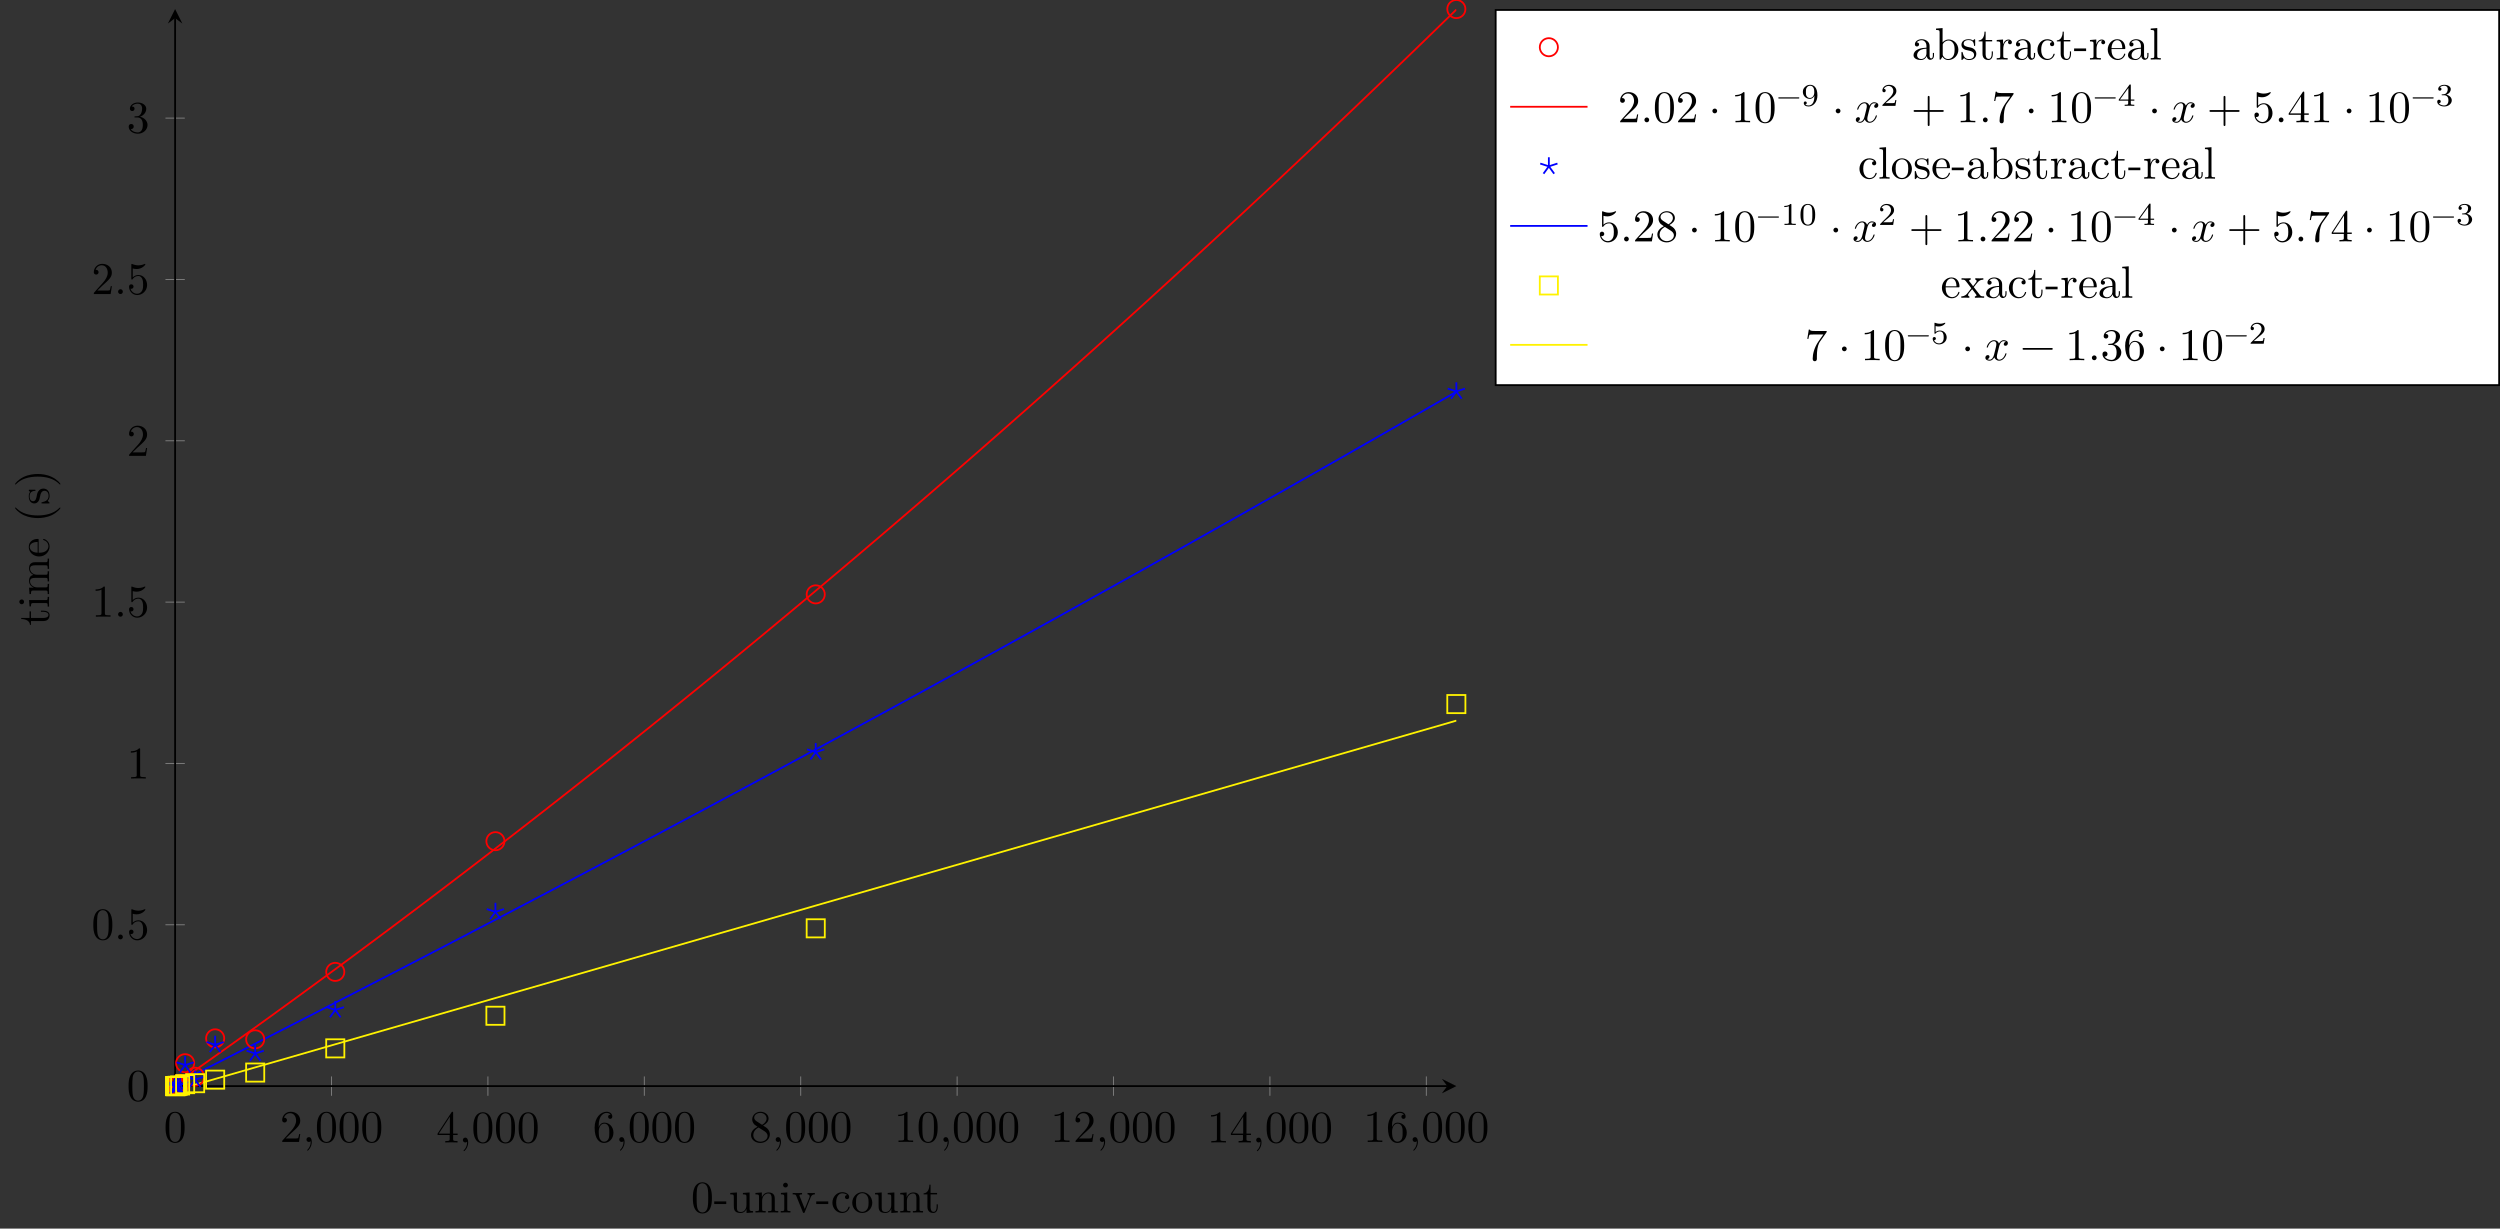 <?xml version="1.0" encoding="UTF-8"?>
<svg xmlns="http://www.w3.org/2000/svg" xmlns:xlink="http://www.w3.org/1999/xlink" width="549.656pt" height="270.122pt" viewBox="0 0 549.656 270.122" version="1.1">
<rect x="0" y="0" width="549.656" height="270.122" fill="#333333" stroke="none"/>
<defs>
<g>
<symbol overflow="visible" id="glyph0-0">
<path style="stroke:none;" d=""/>
</symbol>
<symbol overflow="visible" id="glyph0-1">
<path style="stroke:none;" d="M 4.578 -3.188 C 4.578 -3.984 4.531 -4.781 4.188 -5.516 C 3.734 -6.484 2.906 -6.641 2.5 -6.641 C 1.891 -6.641 1.172 -6.375 0.75 -5.453 C 0.438 -4.766 0.391 -3.984 0.391 -3.188 C 0.391 -2.438 0.422 -1.547 0.844 -0.781 C 1.266 0.016 2 0.219 2.484 0.219 C 3.016 0.219 3.781 0.016 4.219 -0.938 C 4.531 -1.625 4.578 -2.406 4.578 -3.188 Z M 3.766 -3.312 C 3.766 -2.562 3.766 -1.891 3.656 -1.25 C 3.5 -0.297 2.938 0 2.484 0 C 2.094 0 1.5 -0.25 1.328 -1.203 C 1.219 -1.797 1.219 -2.719 1.219 -3.312 C 1.219 -3.953 1.219 -4.609 1.297 -5.141 C 1.484 -6.328 2.234 -6.422 2.484 -6.422 C 2.812 -6.422 3.469 -6.234 3.656 -5.25 C 3.766 -4.688 3.766 -3.938 3.766 -3.312 Z M 3.766 -3.312 "/>
</symbol>
<symbol overflow="visible" id="glyph0-2">
<path style="stroke:none;" d="M 4.469 -1.734 L 4.234 -1.734 C 4.172 -1.438 4.109 -1 4 -0.844 C 3.938 -0.766 3.281 -0.766 3.062 -0.766 L 1.266 -0.766 L 2.328 -1.797 C 3.875 -3.172 4.469 -3.703 4.469 -4.703 C 4.469 -5.844 3.578 -6.641 2.359 -6.641 C 1.234 -6.641 0.5 -5.719 0.5 -4.828 C 0.5 -4.281 1 -4.281 1.031 -4.281 C 1.203 -4.281 1.547 -4.391 1.547 -4.812 C 1.547 -5.062 1.359 -5.328 1.016 -5.328 C 0.938 -5.328 0.922 -5.328 0.891 -5.312 C 1.109 -5.969 1.656 -6.328 2.234 -6.328 C 3.141 -6.328 3.562 -5.516 3.562 -4.703 C 3.562 -3.906 3.078 -3.125 2.516 -2.5 L 0.609 -0.375 C 0.5 -0.266 0.5 -0.234 0.5 0 L 4.203 0 Z M 4.469 -1.734 "/>
</symbol>
<symbol overflow="visible" id="glyph0-3">
<path style="stroke:none;" d="M 2.031 -0.016 C 2.031 -0.672 1.781 -1.062 1.391 -1.062 C 1.062 -1.062 0.859 -0.812 0.859 -0.531 C 0.859 -0.266 1.062 0 1.391 0 C 1.5 0 1.641 -0.047 1.734 -0.125 C 1.766 -0.156 1.781 -0.156 1.781 -0.156 C 1.781 -0.156 1.797 -0.156 1.797 -0.016 C 1.797 0.734 1.453 1.328 1.125 1.656 C 1.016 1.766 1.016 1.781 1.016 1.812 C 1.016 1.891 1.062 1.922 1.109 1.922 C 1.219 1.922 2.031 1.156 2.031 -0.016 Z M 2.031 -0.016 "/>
</symbol>
<symbol overflow="visible" id="glyph0-4">
<path style="stroke:none;" d="M 4.688 -1.641 L 4.688 -1.953 L 3.703 -1.953 L 3.703 -6.484 C 3.703 -6.688 3.703 -6.75 3.531 -6.75 C 3.453 -6.75 3.422 -6.75 3.344 -6.625 L 0.281 -1.953 L 0.281 -1.641 L 2.938 -1.641 L 2.938 -0.781 C 2.938 -0.422 2.906 -0.312 2.172 -0.312 L 1.969 -0.312 L 1.969 0 C 2.375 -0.031 2.891 -0.031 3.312 -0.031 C 3.734 -0.031 4.25 -0.031 4.672 0 L 4.672 -0.312 L 4.453 -0.312 C 3.719 -0.312 3.703 -0.422 3.703 -0.781 L 3.703 -1.641 Z M 2.984 -1.953 L 0.562 -1.953 L 2.984 -5.672 Z M 2.984 -1.953 "/>
</symbol>
<symbol overflow="visible" id="glyph0-5">
<path style="stroke:none;" d="M 4.562 -2.031 C 4.562 -3.297 3.672 -4.25 2.562 -4.25 C 1.891 -4.25 1.516 -3.75 1.312 -3.266 L 1.312 -3.516 C 1.312 -6.031 2.547 -6.391 3.062 -6.391 C 3.297 -6.391 3.719 -6.328 3.938 -5.984 C 3.781 -5.984 3.391 -5.984 3.391 -5.547 C 3.391 -5.234 3.625 -5.078 3.844 -5.078 C 4 -5.078 4.312 -5.172 4.312 -5.562 C 4.312 -6.156 3.875 -6.641 3.047 -6.641 C 1.766 -6.641 0.422 -5.359 0.422 -3.156 C 0.422 -0.484 1.578 0.219 2.5 0.219 C 3.609 0.219 4.562 -0.719 4.562 -2.031 Z M 3.656 -2.047 C 3.656 -1.562 3.656 -1.062 3.484 -0.703 C 3.188 -0.109 2.734 -0.062 2.5 -0.062 C 1.875 -0.062 1.578 -0.656 1.516 -0.812 C 1.328 -1.281 1.328 -2.078 1.328 -2.25 C 1.328 -3.031 1.656 -4.031 2.547 -4.031 C 2.719 -4.031 3.172 -4.031 3.484 -3.406 C 3.656 -3.047 3.656 -2.531 3.656 -2.047 Z M 3.656 -2.047 "/>
</symbol>
<symbol overflow="visible" id="glyph0-6">
<path style="stroke:none;" d="M 4.562 -1.672 C 4.562 -2.031 4.453 -2.484 4.062 -2.906 C 3.875 -3.109 3.719 -3.203 3.078 -3.609 C 3.797 -3.984 4.281 -4.5 4.281 -5.156 C 4.281 -6.078 3.406 -6.641 2.5 -6.641 C 1.5 -6.641 0.688 -5.906 0.688 -4.969 C 0.688 -4.797 0.703 -4.344 1.125 -3.875 C 1.234 -3.766 1.609 -3.516 1.859 -3.344 C 1.281 -3.047 0.422 -2.5 0.422 -1.5 C 0.422 -0.453 1.438 0.219 2.484 0.219 C 3.609 0.219 4.562 -0.609 4.562 -1.672 Z M 3.844 -5.156 C 3.844 -4.578 3.453 -4.109 2.859 -3.766 L 1.625 -4.562 C 1.172 -4.859 1.125 -5.188 1.125 -5.359 C 1.125 -5.969 1.781 -6.391 2.484 -6.391 C 3.203 -6.391 3.844 -5.875 3.844 -5.156 Z M 4.062 -1.312 C 4.062 -0.578 3.312 -0.062 2.5 -0.062 C 1.641 -0.062 0.922 -0.672 0.922 -1.5 C 0.922 -2.078 1.234 -2.719 2.078 -3.188 L 3.312 -2.406 C 3.594 -2.219 4.062 -1.922 4.062 -1.312 Z M 4.062 -1.312 "/>
</symbol>
<symbol overflow="visible" id="glyph0-7">
<path style="stroke:none;" d="M 4.172 0 L 4.172 -0.312 L 3.859 -0.312 C 2.953 -0.312 2.938 -0.422 2.938 -0.781 L 2.938 -6.375 C 2.938 -6.625 2.938 -6.641 2.703 -6.641 C 2.078 -6 1.203 -6 0.891 -6 L 0.891 -5.688 C 1.094 -5.688 1.672 -5.688 2.188 -5.953 L 2.188 -0.781 C 2.188 -0.422 2.156 -0.312 1.266 -0.312 L 0.953 -0.312 L 0.953 0 C 1.297 -0.031 2.156 -0.031 2.562 -0.031 C 2.953 -0.031 3.828 -0.031 4.172 0 Z M 4.172 0 "/>
</symbol>
<symbol overflow="visible" id="glyph0-8">
<path style="stroke:none;" d="M 1.906 -0.531 C 1.906 -0.812 1.672 -1.062 1.391 -1.062 C 1.094 -1.062 0.859 -0.812 0.859 -0.531 C 0.859 -0.234 1.094 0 1.391 0 C 1.672 0 1.906 -0.234 1.906 -0.531 Z M 1.906 -0.531 "/>
</symbol>
<symbol overflow="visible" id="glyph0-9">
<path style="stroke:none;" d="M 4.469 -2 C 4.469 -3.188 3.656 -4.188 2.578 -4.188 C 2.109 -4.188 1.672 -4.031 1.312 -3.672 L 1.312 -5.625 C 1.516 -5.562 1.844 -5.5 2.156 -5.5 C 3.391 -5.5 4.094 -6.406 4.094 -6.531 C 4.094 -6.594 4.062 -6.641 3.984 -6.641 C 3.984 -6.641 3.953 -6.641 3.906 -6.609 C 3.703 -6.516 3.219 -6.312 2.547 -6.312 C 2.156 -6.312 1.688 -6.391 1.219 -6.594 C 1.141 -6.625 1.109 -6.625 1.109 -6.625 C 1 -6.625 1 -6.547 1 -6.391 L 1 -3.438 C 1 -3.266 1 -3.188 1.141 -3.188 C 1.219 -3.188 1.234 -3.203 1.281 -3.266 C 1.391 -3.422 1.75 -3.969 2.562 -3.969 C 3.078 -3.969 3.328 -3.516 3.406 -3.328 C 3.562 -2.953 3.594 -2.578 3.594 -2.078 C 3.594 -1.719 3.594 -1.125 3.344 -0.703 C 3.109 -0.312 2.734 -0.062 2.281 -0.062 C 1.562 -0.062 0.984 -0.594 0.812 -1.172 C 0.844 -1.172 0.875 -1.156 0.984 -1.156 C 1.312 -1.156 1.484 -1.406 1.484 -1.641 C 1.484 -1.891 1.312 -2.141 0.984 -2.141 C 0.844 -2.141 0.5 -2.062 0.5 -1.609 C 0.5 -0.75 1.188 0.219 2.297 0.219 C 3.453 0.219 4.469 -0.734 4.469 -2 Z M 4.469 -2 "/>
</symbol>
<symbol overflow="visible" id="glyph0-10">
<path style="stroke:none;" d="M 4.562 -1.703 C 4.562 -2.516 3.922 -3.297 2.891 -3.516 C 3.703 -3.781 4.281 -4.469 4.281 -5.266 C 4.281 -6.078 3.406 -6.641 2.453 -6.641 C 1.453 -6.641 0.688 -6.047 0.688 -5.281 C 0.688 -4.953 0.906 -4.766 1.203 -4.766 C 1.5 -4.766 1.703 -4.984 1.703 -5.281 C 1.703 -5.766 1.234 -5.766 1.094 -5.766 C 1.391 -6.266 2.047 -6.391 2.406 -6.391 C 2.828 -6.391 3.375 -6.172 3.375 -5.281 C 3.375 -5.156 3.344 -4.578 3.094 -4.141 C 2.797 -3.656 2.453 -3.625 2.203 -3.625 C 2.125 -3.609 1.891 -3.594 1.812 -3.594 C 1.734 -3.578 1.672 -3.562 1.672 -3.469 C 1.672 -3.359 1.734 -3.359 1.906 -3.359 L 2.344 -3.359 C 3.156 -3.359 3.531 -2.688 3.531 -1.703 C 3.531 -0.344 2.844 -0.062 2.406 -0.062 C 1.969 -0.062 1.219 -0.234 0.875 -0.812 C 1.219 -0.766 1.531 -0.984 1.531 -1.359 C 1.531 -1.719 1.266 -1.922 0.984 -1.922 C 0.734 -1.922 0.422 -1.781 0.422 -1.344 C 0.422 -0.438 1.344 0.219 2.438 0.219 C 3.656 0.219 4.562 -0.688 4.562 -1.703 Z M 4.562 -1.703 "/>
</symbol>
<symbol overflow="visible" id="glyph0-11">
<path style="stroke:none;" d="M 1.906 -2.5 C 1.906 -2.781 1.672 -3.016 1.391 -3.016 C 1.094 -3.016 0.859 -2.781 0.859 -2.5 C 0.859 -2.203 1.094 -1.969 1.391 -1.969 C 1.672 -1.969 1.906 -2.203 1.906 -2.5 Z M 1.906 -2.5 "/>
</symbol>
<symbol overflow="visible" id="glyph0-12">
<path style="stroke:none;" d="M 5.25 -3.75 C 5.25 -4.266 4.672 -4.406 4.328 -4.406 C 3.75 -4.406 3.406 -3.875 3.281 -3.656 C 3.031 -4.312 2.5 -4.406 2.203 -4.406 C 1.172 -4.406 0.594 -3.125 0.594 -2.875 C 0.594 -2.766 0.719 -2.766 0.719 -2.766 C 0.797 -2.766 0.828 -2.797 0.844 -2.875 C 1.188 -3.938 1.844 -4.188 2.188 -4.188 C 2.375 -4.188 2.719 -4.094 2.719 -3.516 C 2.719 -3.203 2.547 -2.547 2.188 -1.141 C 2.031 -0.531 1.672 -0.109 1.234 -0.109 C 1.172 -0.109 0.953 -0.109 0.734 -0.234 C 0.984 -0.297 1.203 -0.5 1.203 -0.781 C 1.203 -1.047 0.984 -1.125 0.844 -1.125 C 0.531 -1.125 0.297 -0.875 0.297 -0.547 C 0.297 -0.094 0.781 0.109 1.219 0.109 C 1.891 0.109 2.25 -0.594 2.266 -0.641 C 2.391 -0.281 2.75 0.109 3.344 0.109 C 4.375 0.109 4.938 -1.172 4.938 -1.422 C 4.938 -1.531 4.859 -1.531 4.828 -1.531 C 4.734 -1.531 4.719 -1.484 4.688 -1.422 C 4.359 -0.344 3.688 -0.109 3.375 -0.109 C 2.984 -0.109 2.828 -0.422 2.828 -0.766 C 2.828 -0.984 2.875 -1.203 2.984 -1.641 L 3.328 -3.016 C 3.391 -3.266 3.625 -4.188 4.312 -4.188 C 4.359 -4.188 4.609 -4.188 4.812 -4.062 C 4.531 -4 4.344 -3.766 4.344 -3.516 C 4.344 -3.359 4.453 -3.172 4.719 -3.172 C 4.938 -3.172 5.25 -3.344 5.25 -3.75 Z M 5.25 -3.75 "/>
</symbol>
<symbol overflow="visible" id="glyph0-13">
<path style="stroke:none;" d="M 7.203 -2.5 C 7.203 -2.609 7.109 -2.688 7 -2.688 L 4.078 -2.688 L 4.078 -5.609 C 4.078 -5.719 3.984 -5.812 3.875 -5.812 C 3.766 -5.812 3.672 -5.719 3.672 -5.609 L 3.672 -2.688 L 0.75 -2.688 C 0.641 -2.688 0.562 -2.609 0.562 -2.5 C 0.562 -2.375 0.641 -2.297 0.75 -2.297 L 3.672 -2.297 L 3.672 0.625 C 3.672 0.734 3.766 0.828 3.875 0.828 C 3.984 0.828 4.078 0.734 4.078 0.625 L 4.078 -2.297 L 7 -2.297 C 7.109 -2.297 7.203 -2.375 7.203 -2.5 Z M 7.203 -2.5 "/>
</symbol>
<symbol overflow="visible" id="glyph0-14">
<path style="stroke:none;" d="M 4.828 -6.422 L 2.406 -6.422 C 1.203 -6.422 1.172 -6.547 1.141 -6.734 L 0.891 -6.734 L 0.562 -4.688 L 0.812 -4.688 C 0.844 -4.844 0.922 -5.469 1.062 -5.594 C 1.125 -5.656 1.906 -5.656 2.031 -5.656 L 4.094 -5.656 L 2.984 -4.078 C 2.078 -2.734 1.75 -1.344 1.75 -0.328 C 1.75 -0.234 1.75 0.219 2.219 0.219 C 2.672 0.219 2.672 -0.234 2.672 -0.328 L 2.672 -0.844 C 2.672 -1.391 2.703 -1.938 2.781 -2.469 C 2.828 -2.703 2.953 -3.562 3.406 -4.172 L 4.75 -6.078 C 4.828 -6.188 4.828 -6.203 4.828 -6.422 Z M 4.828 -6.422 "/>
</symbol>
<symbol overflow="visible" id="glyph0-15">
<path style="stroke:none;" d="M 7.203 -2.5 C 7.203 -2.609 7.109 -2.688 7 -2.688 L 0.75 -2.688 C 0.641 -2.688 0.562 -2.609 0.562 -2.5 C 0.562 -2.375 0.641 -2.297 0.75 -2.297 L 7 -2.297 C 7.109 -2.297 7.203 -2.375 7.203 -2.5 Z M 7.203 -2.5 "/>
</symbol>
<symbol overflow="visible" id="glyph1-0">
<path style="stroke:none;" d=""/>
</symbol>
<symbol overflow="visible" id="glyph1-1">
<path style="stroke:none;" d="M 4.578 -3.188 C 4.578 -3.984 4.531 -4.781 4.188 -5.516 C 3.734 -6.484 2.906 -6.641 2.5 -6.641 C 1.891 -6.641 1.172 -6.375 0.75 -5.453 C 0.438 -4.766 0.391 -3.984 0.391 -3.188 C 0.391 -2.438 0.422 -1.547 0.844 -0.781 C 1.266 0.016 2 0.219 2.484 0.219 C 3.016 0.219 3.781 0.016 4.219 -0.938 C 4.531 -1.625 4.578 -2.406 4.578 -3.188 Z M 3.766 -3.312 C 3.766 -2.562 3.766 -1.891 3.656 -1.25 C 3.5 -0.297 2.938 0 2.484 0 C 2.094 0 1.5 -0.25 1.328 -1.203 C 1.219 -1.797 1.219 -2.719 1.219 -3.312 C 1.219 -3.953 1.219 -4.609 1.297 -5.141 C 1.484 -6.328 2.234 -6.422 2.484 -6.422 C 2.812 -6.422 3.469 -6.234 3.656 -5.25 C 3.766 -4.688 3.766 -3.938 3.766 -3.312 Z M 3.766 -3.312 "/>
</symbol>
<symbol overflow="visible" id="glyph1-2">
<path style="stroke:none;" d="M 2.75 -1.859 L 2.75 -2.438 L 0.109 -2.438 L 0.109 -1.859 Z M 2.75 -1.859 "/>
</symbol>
<symbol overflow="visible" id="glyph1-3">
<path style="stroke:none;" d="M 5.328 0 L 5.328 -0.312 C 4.641 -0.312 4.562 -0.375 4.562 -0.875 L 4.562 -4.406 L 3.094 -4.297 L 3.094 -3.984 C 3.781 -3.984 3.875 -3.922 3.875 -3.422 L 3.875 -1.656 C 3.875 -0.781 3.391 -0.109 2.656 -0.109 C 1.828 -0.109 1.781 -0.578 1.781 -1.094 L 1.781 -4.406 L 0.312 -4.297 L 0.312 -3.984 C 1.094 -3.984 1.094 -3.953 1.094 -3.078 L 1.094 -1.578 C 1.094 -0.797 1.094 0.109 2.609 0.109 C 3.172 0.109 3.609 -0.172 3.891 -0.781 L 3.891 0.109 Z M 5.328 0 "/>
</symbol>
<symbol overflow="visible" id="glyph1-4">
<path style="stroke:none;" d="M 5.328 0 L 5.328 -0.312 C 4.812 -0.312 4.562 -0.312 4.562 -0.609 L 4.562 -2.516 C 4.562 -3.375 4.562 -3.672 4.25 -4.031 C 4.109 -4.203 3.781 -4.406 3.203 -4.406 C 2.469 -4.406 2 -3.984 1.719 -3.359 L 1.719 -4.406 L 0.312 -4.297 L 0.312 -3.984 C 1.016 -3.984 1.094 -3.922 1.094 -3.422 L 1.094 -0.75 C 1.094 -0.312 0.984 -0.312 0.312 -0.312 L 0.312 0 L 1.453 -0.031 L 2.562 0 L 2.562 -0.312 C 1.891 -0.312 1.781 -0.312 1.781 -0.75 L 1.781 -2.594 C 1.781 -3.625 2.5 -4.188 3.125 -4.188 C 3.766 -4.188 3.875 -3.656 3.875 -3.078 L 3.875 -0.75 C 3.875 -0.312 3.766 -0.312 3.094 -0.312 L 3.094 0 L 4.219 -0.031 Z M 5.328 0 "/>
</symbol>
<symbol overflow="visible" id="glyph1-5">
<path style="stroke:none;" d="M 2.469 0 L 2.469 -0.312 C 1.797 -0.312 1.766 -0.359 1.766 -0.75 L 1.766 -4.406 L 0.375 -4.297 L 0.375 -3.984 C 1.016 -3.984 1.109 -3.922 1.109 -3.438 L 1.109 -0.75 C 1.109 -0.312 1 -0.312 0.328 -0.312 L 0.328 0 L 1.422 -0.031 C 1.781 -0.031 2.125 -0.016 2.469 0 Z M 1.906 -6.016 C 1.906 -6.297 1.688 -6.547 1.391 -6.547 C 1.047 -6.547 0.844 -6.266 0.844 -6.016 C 0.844 -5.75 1.078 -5.5 1.375 -5.5 C 1.719 -5.5 1.906 -5.766 1.906 -6.016 Z M 1.906 -6.016 "/>
</symbol>
<symbol overflow="visible" id="glyph1-6">
<path style="stroke:none;" d="M 5.062 -3.984 L 5.062 -4.297 C 4.828 -4.281 4.547 -4.266 4.312 -4.266 L 3.453 -4.297 L 3.453 -3.984 C 3.812 -3.984 3.922 -3.75 3.922 -3.562 C 3.922 -3.469 3.906 -3.422 3.875 -3.312 L 2.844 -0.781 L 1.734 -3.562 C 1.672 -3.688 1.672 -3.734 1.672 -3.734 C 1.672 -3.984 2.062 -3.984 2.25 -3.984 L 2.25 -4.297 L 1.156 -4.266 C 0.891 -4.266 0.484 -4.281 0.188 -4.297 L 0.188 -3.984 C 0.812 -3.984 0.859 -3.922 0.984 -3.625 L 2.422 -0.078 C 2.484 0.062 2.5 0.109 2.625 0.109 C 2.766 0.109 2.797 0.016 2.844 -0.078 L 4.141 -3.312 C 4.234 -3.547 4.406 -3.984 5.062 -3.984 Z M 5.062 -3.984 "/>
</symbol>
<symbol overflow="visible" id="glyph1-7">
<path style="stroke:none;" d="M 4.141 -1.188 C 4.141 -1.281 4.031 -1.281 4 -1.281 C 3.922 -1.281 3.891 -1.25 3.875 -1.188 C 3.594 -0.266 2.938 -0.141 2.578 -0.141 C 2.047 -0.141 1.172 -0.562 1.172 -2.172 C 1.172 -3.797 1.984 -4.219 2.516 -4.219 C 2.609 -4.219 3.234 -4.203 3.578 -3.844 C 3.172 -3.812 3.109 -3.516 3.109 -3.391 C 3.109 -3.125 3.297 -2.938 3.562 -2.938 C 3.828 -2.938 4.031 -3.094 4.031 -3.406 C 4.031 -4.078 3.266 -4.469 2.5 -4.469 C 1.25 -4.469 0.344 -3.391 0.344 -2.156 C 0.344 -0.875 1.328 0.109 2.484 0.109 C 3.812 0.109 4.141 -1.094 4.141 -1.188 Z M 4.141 -1.188 "/>
</symbol>
<symbol overflow="visible" id="glyph1-8">
<path style="stroke:none;" d="M 4.688 -2.141 C 4.688 -3.406 3.703 -4.469 2.5 -4.469 C 1.25 -4.469 0.281 -3.375 0.281 -2.141 C 0.281 -0.844 1.312 0.109 2.484 0.109 C 3.688 0.109 4.688 -0.875 4.688 -2.141 Z M 3.875 -2.219 C 3.875 -1.859 3.875 -1.312 3.656 -0.875 C 3.422 -0.422 2.984 -0.141 2.5 -0.141 C 2.062 -0.141 1.625 -0.344 1.359 -0.812 C 1.109 -1.25 1.109 -1.859 1.109 -2.219 C 1.109 -2.609 1.109 -3.141 1.344 -3.578 C 1.609 -4.031 2.078 -4.25 2.484 -4.25 C 2.922 -4.25 3.344 -4.031 3.609 -3.594 C 3.875 -3.172 3.875 -2.594 3.875 -2.219 Z M 3.875 -2.219 "/>
</symbol>
<symbol overflow="visible" id="glyph1-9">
<path style="stroke:none;" d="M 3.312 -1.234 L 3.312 -1.797 L 3.062 -1.797 L 3.062 -1.25 C 3.062 -0.516 2.766 -0.141 2.391 -0.141 C 1.719 -0.141 1.719 -1.047 1.719 -1.219 L 1.719 -3.984 L 3.156 -3.984 L 3.156 -4.297 L 1.719 -4.297 L 1.719 -6.125 L 1.469 -6.125 C 1.469 -5.312 1.172 -4.25 0.188 -4.203 L 0.188 -3.984 L 1.031 -3.984 L 1.031 -1.234 C 1.031 -0.016 1.969 0.109 2.328 0.109 C 3.031 0.109 3.312 -0.594 3.312 -1.234 Z M 3.312 -1.234 "/>
</symbol>
<symbol overflow="visible" id="glyph1-10">
<path style="stroke:none;" d="M 4.812 -0.891 L 4.812 -1.453 L 4.562 -1.453 L 4.562 -0.891 C 4.562 -0.312 4.312 -0.25 4.203 -0.25 C 3.875 -0.25 3.844 -0.703 3.844 -0.75 L 3.844 -2.734 C 3.844 -3.156 3.844 -3.547 3.484 -3.922 C 3.094 -4.312 2.594 -4.469 2.109 -4.469 C 1.297 -4.469 0.609 -4 0.609 -3.344 C 0.609 -3.047 0.812 -2.875 1.062 -2.875 C 1.344 -2.875 1.531 -3.078 1.531 -3.328 C 1.531 -3.453 1.469 -3.781 1.016 -3.781 C 1.281 -4.141 1.781 -4.25 2.094 -4.25 C 2.578 -4.25 3.156 -3.859 3.156 -2.969 L 3.156 -2.609 C 2.641 -2.578 1.938 -2.547 1.312 -2.25 C 0.562 -1.906 0.312 -1.391 0.312 -0.953 C 0.312 -0.141 1.281 0.109 1.906 0.109 C 2.578 0.109 3.031 -0.297 3.219 -0.75 C 3.266 -0.359 3.531 0.062 4 0.062 C 4.203 0.062 4.812 -0.078 4.812 -0.891 Z M 3.156 -1.391 C 3.156 -0.453 2.438 -0.109 1.984 -0.109 C 1.5 -0.109 1.094 -0.453 1.094 -0.953 C 1.094 -1.5 1.5 -2.328 3.156 -2.391 Z M 3.156 -1.391 "/>
</symbol>
<symbol overflow="visible" id="glyph1-11">
<path style="stroke:none;" d="M 5.188 -2.156 C 5.188 -3.422 4.219 -4.406 3.078 -4.406 C 2.297 -4.406 1.875 -3.938 1.719 -3.766 L 1.719 -6.922 L 0.281 -6.812 L 0.281 -6.5 C 0.984 -6.5 1.062 -6.438 1.062 -5.938 L 1.062 0 L 1.312 0 L 1.672 -0.625 C 1.812 -0.391 2.234 0.109 2.969 0.109 C 4.156 0.109 5.188 -0.875 5.188 -2.156 Z M 4.359 -2.156 C 4.359 -1.797 4.344 -1.203 4.062 -0.75 C 3.844 -0.438 3.469 -0.109 2.938 -0.109 C 2.484 -0.109 2.125 -0.344 1.891 -0.719 C 1.75 -0.922 1.75 -0.953 1.75 -1.141 L 1.75 -3.188 C 1.75 -3.375 1.75 -3.391 1.859 -3.547 C 2.25 -4.109 2.797 -4.188 3.031 -4.188 C 3.484 -4.188 3.844 -3.922 4.078 -3.547 C 4.344 -3.141 4.359 -2.578 4.359 -2.156 Z M 4.359 -2.156 "/>
</symbol>
<symbol overflow="visible" id="glyph1-12">
<path style="stroke:none;" d="M 3.594 -1.281 C 3.594 -1.797 3.297 -2.109 3.172 -2.219 C 2.844 -2.547 2.453 -2.625 2.031 -2.703 C 1.469 -2.812 0.812 -2.938 0.812 -3.516 C 0.812 -3.875 1.062 -4.281 1.922 -4.281 C 3.016 -4.281 3.078 -3.375 3.094 -3.078 C 3.094 -2.984 3.203 -2.984 3.203 -2.984 C 3.344 -2.984 3.344 -3.031 3.344 -3.219 L 3.344 -4.234 C 3.344 -4.391 3.344 -4.469 3.234 -4.469 C 3.188 -4.469 3.156 -4.469 3.031 -4.344 C 3 -4.312 2.906 -4.219 2.859 -4.188 C 2.484 -4.469 2.078 -4.469 1.922 -4.469 C 0.703 -4.469 0.328 -3.797 0.328 -3.234 C 0.328 -2.891 0.484 -2.609 0.75 -2.391 C 1.078 -2.141 1.359 -2.078 2.078 -1.938 C 2.297 -1.891 3.109 -1.734 3.109 -1.016 C 3.109 -0.516 2.766 -0.109 1.984 -0.109 C 1.141 -0.109 0.781 -0.672 0.594 -1.531 C 0.562 -1.656 0.562 -1.688 0.453 -1.688 C 0.328 -1.688 0.328 -1.625 0.328 -1.453 L 0.328 -0.125 C 0.328 0.047 0.328 0.109 0.438 0.109 C 0.484 0.109 0.5 0.094 0.688 -0.094 C 0.703 -0.109 0.703 -0.125 0.891 -0.312 C 1.328 0.094 1.781 0.109 1.984 0.109 C 3.125 0.109 3.594 -0.562 3.594 -1.281 Z M 3.594 -1.281 "/>
</symbol>
<symbol overflow="visible" id="glyph1-13">
<path style="stroke:none;" d="M 3.625 -3.797 C 3.625 -4.109 3.312 -4.406 2.891 -4.406 C 2.156 -4.406 1.797 -3.734 1.672 -3.312 L 1.672 -4.406 L 0.281 -4.297 L 0.281 -3.984 C 0.984 -3.984 1.062 -3.922 1.062 -3.422 L 1.062 -0.75 C 1.062 -0.312 0.953 -0.312 0.281 -0.312 L 0.281 0 L 1.422 -0.031 C 1.812 -0.031 2.281 -0.031 2.688 0 L 2.688 -0.312 L 2.469 -0.312 C 1.734 -0.312 1.719 -0.422 1.719 -0.781 L 1.719 -2.312 C 1.719 -3.297 2.141 -4.188 2.891 -4.188 C 2.953 -4.188 2.984 -4.188 3 -4.172 C 2.969 -4.172 2.766 -4.047 2.766 -3.781 C 2.766 -3.516 2.984 -3.359 3.203 -3.359 C 3.375 -3.359 3.625 -3.484 3.625 -3.797 Z M 3.625 -3.797 "/>
</symbol>
<symbol overflow="visible" id="glyph1-14">
<path style="stroke:none;" d="M 4.141 -1.188 C 4.141 -1.281 4.062 -1.312 4 -1.312 C 3.922 -1.312 3.891 -1.25 3.875 -1.172 C 3.531 -0.141 2.625 -0.141 2.531 -0.141 C 2.031 -0.141 1.641 -0.438 1.406 -0.812 C 1.109 -1.281 1.109 -1.938 1.109 -2.297 L 3.891 -2.297 C 4.109 -2.297 4.141 -2.297 4.141 -2.516 C 4.141 -3.5 3.594 -4.469 2.359 -4.469 C 1.203 -4.469 0.281 -3.438 0.281 -2.188 C 0.281 -0.859 1.328 0.109 2.469 0.109 C 3.688 0.109 4.141 -1 4.141 -1.188 Z M 3.484 -2.516 L 1.109 -2.516 C 1.172 -4 2.016 -4.25 2.359 -4.25 C 3.375 -4.25 3.484 -2.906 3.484 -2.516 Z M 3.484 -2.516 "/>
</symbol>
<symbol overflow="visible" id="glyph1-15">
<path style="stroke:none;" d="M 2.547 0 L 2.547 -0.312 C 1.875 -0.312 1.766 -0.312 1.766 -0.75 L 1.766 -6.922 L 0.328 -6.812 L 0.328 -6.5 C 1.031 -6.5 1.109 -6.438 1.109 -5.938 L 1.109 -0.75 C 1.109 -0.312 1 -0.312 0.328 -0.312 L 0.328 0 L 1.438 -0.031 Z M 2.547 0 "/>
</symbol>
<symbol overflow="visible" id="glyph1-16">
<path style="stroke:none;" d="M 5.141 0 L 5.141 -0.312 C 4.609 -0.312 4.422 -0.328 4.203 -0.625 L 2.859 -2.344 C 3.156 -2.719 3.531 -3.203 3.781 -3.469 C 4.094 -3.828 4.5 -3.984 4.969 -3.984 L 4.969 -4.297 C 4.703 -4.281 4.406 -4.266 4.141 -4.266 C 3.844 -4.266 3.312 -4.281 3.188 -4.297 L 3.188 -3.984 C 3.406 -3.969 3.484 -3.844 3.484 -3.672 C 3.484 -3.516 3.375 -3.391 3.328 -3.328 L 2.719 -2.547 L 1.938 -3.562 C 1.844 -3.656 1.844 -3.672 1.844 -3.734 C 1.844 -3.891 2 -3.984 2.188 -3.984 L 2.188 -4.297 L 1.109 -4.266 C 0.906 -4.266 0.438 -4.281 0.172 -4.297 L 0.172 -3.984 C 0.875 -3.984 0.875 -3.984 1.344 -3.375 L 2.328 -2.094 C 1.859 -1.5 1.859 -1.469 1.391 -0.906 C 0.922 -0.328 0.328 -0.312 0.125 -0.312 L 0.125 0 C 0.375 -0.016 0.688 -0.031 0.953 -0.031 L 1.891 0 L 1.891 -0.312 C 1.672 -0.344 1.609 -0.469 1.609 -0.625 C 1.609 -0.844 1.891 -1.172 2.5 -1.891 L 3.266 -0.891 C 3.344 -0.781 3.469 -0.625 3.469 -0.562 C 3.469 -0.469 3.375 -0.312 3.109 -0.312 L 3.109 0 L 4.188 -0.031 C 4.453 -0.031 4.844 -0.016 5.141 0 Z M 5.141 0 "/>
</symbol>
<symbol overflow="visible" id="glyph2-0">
<path style="stroke:none;" d=""/>
</symbol>
<symbol overflow="visible" id="glyph2-1">
<path style="stroke:none;" d="M -1.234 -3.312 L -1.797 -3.312 L -1.797 -3.062 L -1.25 -3.062 C -0.516 -3.062 -0.141 -2.766 -0.141 -2.391 C -0.141 -1.719 -1.047 -1.719 -1.219 -1.719 L -3.984 -1.719 L -3.984 -3.156 L -4.297 -3.156 L -4.297 -1.719 L -6.125 -1.719 L -6.125 -1.469 C -5.312 -1.469 -4.25 -1.172 -4.203 -0.188 L -3.984 -0.188 L -3.984 -1.031 L -1.234 -1.031 C -0.016 -1.031 0.109 -1.969 0.109 -2.328 C 0.109 -3.031 -0.594 -3.312 -1.234 -3.312 Z M -1.234 -3.312 "/>
</symbol>
<symbol overflow="visible" id="glyph2-2">
<path style="stroke:none;" d="M 0 -2.469 L -0.312 -2.469 C -0.312 -1.797 -0.359 -1.766 -0.75 -1.766 L -4.406 -1.766 L -4.297 -0.375 L -3.984 -0.375 C -3.984 -1.016 -3.922 -1.109 -3.438 -1.109 L -0.75 -1.109 C -0.312 -1.109 -0.312 -1 -0.312 -0.328 L 0 -0.328 L -0.031 -1.422 C -0.031 -1.781 -0.016 -2.125 0 -2.469 Z M -6.016 -1.906 C -6.297 -1.906 -6.547 -1.688 -6.547 -1.391 C -6.547 -1.047 -6.266 -0.844 -6.016 -0.844 C -5.75 -0.844 -5.5 -1.078 -5.5 -1.375 C -5.5 -1.719 -5.766 -1.906 -6.016 -1.906 Z M -6.016 -1.906 "/>
</symbol>
<symbol overflow="visible" id="glyph2-3">
<path style="stroke:none;" d="M 0 -8.109 L -0.312 -8.109 C -0.312 -7.594 -0.312 -7.344 -0.609 -7.328 L -2.516 -7.328 C -3.375 -7.328 -3.672 -7.328 -4.031 -7.016 C -4.203 -6.875 -4.406 -6.547 -4.406 -5.969 C -4.406 -5.141 -3.812 -4.688 -3.422 -4.531 C -4.297 -4.391 -4.406 -3.656 -4.406 -3.203 C -4.406 -2.469 -3.984 -2 -3.359 -1.719 L -4.406 -1.719 L -4.297 -0.312 L -3.984 -0.312 C -3.984 -1.016 -3.922 -1.094 -3.422 -1.094 L -0.75 -1.094 C -0.312 -1.094 -0.312 -0.984 -0.312 -0.312 L 0 -0.312 L -0.031 -1.453 L 0 -2.562 L -0.312 -2.562 C -0.312 -1.891 -0.312 -1.781 -0.75 -1.781 L -2.594 -1.781 C -3.625 -1.781 -4.188 -2.5 -4.188 -3.125 C -4.188 -3.766 -3.656 -3.875 -3.078 -3.875 L -0.75 -3.875 C -0.312 -3.875 -0.312 -3.766 -0.312 -3.094 L 0 -3.094 L -0.031 -4.219 L 0 -5.328 L -0.312 -5.328 C -0.312 -4.672 -0.312 -4.562 -0.75 -4.562 L -2.594 -4.562 C -3.625 -4.562 -4.188 -5.266 -4.188 -5.906 C -4.188 -6.531 -3.656 -6.641 -3.078 -6.641 L -0.75 -6.641 C -0.312 -6.641 -0.312 -6.531 -0.312 -5.859 L 0 -5.859 L -0.031 -6.984 Z M 0 -8.109 "/>
</symbol>
<symbol overflow="visible" id="glyph2-4">
<path style="stroke:none;" d="M -1.188 -4.141 C -1.281 -4.141 -1.312 -4.062 -1.312 -4 C -1.312 -3.922 -1.25 -3.891 -1.172 -3.875 C -0.141 -3.531 -0.141 -2.625 -0.141 -2.531 C -0.141 -2.031 -0.438 -1.641 -0.812 -1.406 C -1.281 -1.109 -1.938 -1.109 -2.297 -1.109 L -2.297 -3.891 C -2.297 -4.109 -2.297 -4.141 -2.516 -4.141 C -3.5 -4.141 -4.469 -3.594 -4.469 -2.359 C -4.469 -1.203 -3.438 -0.281 -2.188 -0.281 C -0.859 -0.281 0.109 -1.328 0.109 -2.469 C 0.109 -3.688 -1 -4.141 -1.188 -4.141 Z M -2.516 -3.484 L -2.516 -1.109 C -4 -1.172 -4.25 -2.016 -4.25 -2.359 C -4.25 -3.375 -2.906 -3.484 -2.516 -3.484 Z M -2.516 -3.484 "/>
</symbol>
<symbol overflow="visible" id="glyph2-5">
<path style="stroke:none;" d="M 2.391 -3.297 C 2.359 -3.297 2.344 -3.297 2.172 -3.125 C 0.922 -1.891 -0.969 -1.562 -2.5 -1.562 C -4.234 -1.562 -5.969 -1.938 -7.203 -3.172 C -7.328 -3.297 -7.344 -3.297 -7.375 -3.297 C -7.453 -3.297 -7.484 -3.266 -7.484 -3.203 C -7.484 -3.094 -6.797 -2.203 -5.531 -1.609 C -4.438 -1.109 -3.328 -0.984 -2.5 -0.984 C -1.719 -0.984 -0.516 -1.094 0.625 -1.641 C 1.844 -2.25 2.5 -3.094 2.5 -3.203 C 2.5 -3.266 2.469 -3.297 2.391 -3.297 Z M 2.391 -3.297 "/>
</symbol>
<symbol overflow="visible" id="glyph2-6">
<path style="stroke:none;" d="M -1.281 -3.594 C -1.797 -3.594 -2.109 -3.297 -2.219 -3.172 C -2.547 -2.844 -2.625 -2.453 -2.703 -2.031 C -2.812 -1.469 -2.938 -0.812 -3.516 -0.812 C -3.875 -0.812 -4.281 -1.062 -4.281 -1.922 C -4.281 -3.016 -3.375 -3.078 -3.078 -3.094 C -2.984 -3.094 -2.984 -3.203 -2.984 -3.203 C -2.984 -3.344 -3.031 -3.344 -3.219 -3.344 L -4.234 -3.344 C -4.391 -3.344 -4.469 -3.344 -4.469 -3.234 C -4.469 -3.188 -4.469 -3.156 -4.344 -3.031 C -4.312 -3 -4.219 -2.906 -4.188 -2.859 C -4.469 -2.484 -4.469 -2.078 -4.469 -1.922 C -4.469 -0.703 -3.797 -0.328 -3.234 -0.328 C -2.891 -0.328 -2.609 -0.484 -2.391 -0.75 C -2.141 -1.078 -2.078 -1.359 -1.938 -2.078 C -1.891 -2.297 -1.734 -3.109 -1.016 -3.109 C -0.516 -3.109 -0.109 -2.766 -0.109 -1.984 C -0.109 -1.141 -0.672 -0.781 -1.531 -0.594 C -1.656 -0.562 -1.688 -0.562 -1.688 -0.453 C -1.688 -0.328 -1.625 -0.328 -1.453 -0.328 L -0.125 -0.328 C 0.047 -0.328 0.109 -0.328 0.109 -0.438 C 0.109 -0.484 0.094 -0.5 -0.094 -0.688 C -0.109 -0.703 -0.125 -0.703 -0.312 -0.891 C 0.094 -1.328 0.109 -1.781 0.109 -1.984 C 0.109 -3.125 -0.562 -3.594 -1.281 -3.594 Z M -1.281 -3.594 "/>
</symbol>
<symbol overflow="visible" id="glyph2-7">
<path style="stroke:none;" d="M -2.5 -2.875 C -3.266 -2.875 -4.469 -2.766 -5.609 -2.219 C -6.828 -1.625 -7.484 -0.766 -7.484 -0.672 C -7.484 -0.609 -7.438 -0.562 -7.375 -0.562 C -7.344 -0.562 -7.328 -0.562 -7.141 -0.75 C -6.156 -1.734 -4.578 -2.297 -2.5 -2.297 C -0.781 -2.297 0.969 -1.938 2.219 -0.703 C 2.344 -0.562 2.359 -0.562 2.391 -0.562 C 2.453 -0.562 2.5 -0.609 2.5 -0.672 C 2.5 -0.766 1.812 -1.672 0.547 -2.25 C -0.547 -2.766 -1.656 -2.875 -2.5 -2.875 Z M -2.5 -2.875 "/>
</symbol>
<symbol overflow="visible" id="glyph3-0">
<path style="stroke:none;" d=""/>
</symbol>
<symbol overflow="visible" id="glyph3-1">
<path style="stroke:none;" d="M 5.031 -1.734 C 5.031 -1.812 4.969 -1.875 4.891 -1.875 L 0.531 -1.875 C 0.453 -1.875 0.391 -1.812 0.391 -1.734 C 0.391 -1.672 0.453 -1.609 0.531 -1.609 L 4.891 -1.609 C 4.969 -1.609 5.031 -1.672 5.031 -1.734 Z M 5.031 -1.734 "/>
</symbol>
<symbol overflow="visible" id="glyph3-2">
<path style="stroke:none;" d="M 3.578 -2.297 C 3.578 -4.016 2.812 -4.625 2 -4.625 C 1.766 -4.625 1.297 -4.594 0.891 -4.203 C 0.656 -3.969 0.375 -3.703 0.375 -3.078 C 0.375 -2.188 1.078 -1.531 1.891 -1.531 C 2.453 -1.531 2.75 -1.906 2.906 -2.219 L 2.906 -2.078 C 2.906 -0.344 2.062 -0.078 1.641 -0.078 C 1.484 -0.078 1.109 -0.094 0.922 -0.312 C 1.219 -0.344 1.234 -0.578 1.234 -0.641 C 1.234 -0.812 1.109 -0.969 0.906 -0.969 C 0.703 -0.969 0.578 -0.828 0.578 -0.625 C 0.578 -0.156 0.969 0.141 1.641 0.141 C 2.641 0.141 3.578 -0.797 3.578 -2.297 Z M 2.891 -3 C 2.891 -2.094 2.375 -1.734 1.938 -1.734 C 1.656 -1.734 1.406 -1.812 1.203 -2.141 C 1.047 -2.391 1.047 -2.688 1.047 -3.078 C 1.047 -3.484 1.047 -3.75 1.25 -4.031 C 1.422 -4.281 1.641 -4.422 2 -4.422 C 2.359 -4.422 2.578 -4.203 2.688 -4.016 C 2.875 -3.734 2.891 -3.234 2.891 -3 Z M 2.891 -3 "/>
</symbol>
<symbol overflow="visible" id="glyph3-3">
<path style="stroke:none;" d="M 3.516 -1.266 L 3.281 -1.266 C 3.266 -1.109 3.188 -0.703 3.094 -0.641 C 3.047 -0.594 2.516 -0.594 2.406 -0.594 L 1.125 -0.594 C 1.859 -1.234 2.109 -1.438 2.516 -1.766 C 3.031 -2.172 3.516 -2.609 3.516 -3.266 C 3.516 -4.109 2.781 -4.625 1.891 -4.625 C 1.031 -4.625 0.438 -4.016 0.438 -3.375 C 0.438 -3.031 0.734 -2.984 0.812 -2.984 C 0.969 -2.984 1.172 -3.109 1.172 -3.359 C 1.172 -3.484 1.125 -3.734 0.766 -3.734 C 0.984 -4.219 1.453 -4.375 1.781 -4.375 C 2.484 -4.375 2.844 -3.828 2.844 -3.266 C 2.844 -2.656 2.406 -2.188 2.188 -1.938 L 0.516 -0.266 C 0.438 -0.203 0.438 -0.188 0.438 0 L 3.312 0 Z M 3.516 -1.266 "/>
</symbol>
<symbol overflow="visible" id="glyph3-4">
<path style="stroke:none;" d="M 3.688 -1.141 L 3.688 -1.391 L 2.906 -1.391 L 2.906 -4.5 C 2.906 -4.641 2.906 -4.703 2.766 -4.703 C 2.672 -4.703 2.641 -4.703 2.578 -4.594 L 0.266 -1.391 L 0.266 -1.141 L 2.328 -1.141 L 2.328 -0.578 C 2.328 -0.328 2.328 -0.25 1.75 -0.25 L 1.562 -0.25 L 1.562 0 L 2.609 -0.031 L 3.672 0 L 3.672 -0.25 L 3.484 -0.25 C 2.906 -0.25 2.906 -0.328 2.906 -0.578 L 2.906 -1.141 Z M 2.375 -1.391 L 0.531 -1.391 L 2.375 -3.938 Z M 2.375 -1.391 "/>
</symbol>
<symbol overflow="visible" id="glyph3-5">
<path style="stroke:none;" d="M 3.578 -1.203 C 3.578 -1.75 3.141 -2.297 2.375 -2.453 C 3.094 -2.719 3.359 -3.234 3.359 -3.672 C 3.359 -4.219 2.734 -4.625 1.953 -4.625 C 1.188 -4.625 0.594 -4.25 0.594 -3.688 C 0.594 -3.453 0.75 -3.328 0.953 -3.328 C 1.172 -3.328 1.312 -3.484 1.312 -3.672 C 1.312 -3.875 1.172 -4.031 0.953 -4.047 C 1.203 -4.344 1.672 -4.422 1.938 -4.422 C 2.25 -4.422 2.688 -4.266 2.688 -3.672 C 2.688 -3.375 2.594 -3.047 2.406 -2.844 C 2.188 -2.578 1.984 -2.562 1.641 -2.531 C 1.469 -2.516 1.453 -2.516 1.422 -2.516 C 1.422 -2.516 1.344 -2.5 1.344 -2.422 C 1.344 -2.328 1.406 -2.328 1.531 -2.328 L 1.906 -2.328 C 2.453 -2.328 2.844 -1.953 2.844 -1.203 C 2.844 -0.344 2.328 -0.078 1.938 -0.078 C 1.656 -0.078 1.031 -0.156 0.75 -0.578 C 1.078 -0.578 1.156 -0.812 1.156 -0.969 C 1.156 -1.188 0.984 -1.344 0.766 -1.344 C 0.578 -1.344 0.375 -1.219 0.375 -0.938 C 0.375 -0.281 1.094 0.141 1.938 0.141 C 2.906 0.141 3.578 -0.516 3.578 -1.203 Z M 3.578 -1.203 "/>
</symbol>
<symbol overflow="visible" id="glyph3-6">
<path style="stroke:none;" d="M 3.297 0 L 3.297 -0.25 L 3.031 -0.25 C 2.328 -0.25 2.328 -0.344 2.328 -0.578 L 2.328 -4.438 C 2.328 -4.625 2.328 -4.625 2.125 -4.625 C 1.672 -4.188 1.047 -4.188 0.766 -4.188 L 0.766 -3.938 C 0.922 -3.938 1.391 -3.938 1.766 -4.125 L 1.766 -0.578 C 1.766 -0.344 1.766 -0.25 1.078 -0.25 L 0.812 -0.25 L 0.812 0 L 2.047 -0.031 Z M 3.297 0 "/>
</symbol>
<symbol overflow="visible" id="glyph3-7">
<path style="stroke:none;" d="M 3.594 -2.219 C 3.594 -2.984 3.5 -3.547 3.188 -4.031 C 2.969 -4.344 2.531 -4.625 1.984 -4.625 C 0.359 -4.625 0.359 -2.719 0.359 -2.219 C 0.359 -1.719 0.359 0.141 1.984 0.141 C 3.594 0.141 3.594 -1.719 3.594 -2.219 Z M 2.969 -2.312 C 2.969 -1.797 2.969 -1.281 2.875 -0.844 C 2.734 -0.203 2.266 -0.062 1.984 -0.062 C 1.656 -0.062 1.234 -0.25 1.094 -0.812 C 1 -1.219 1 -1.797 1 -2.312 C 1 -2.828 1 -3.359 1.094 -3.734 C 1.25 -4.281 1.688 -4.438 1.984 -4.438 C 2.359 -4.438 2.719 -4.203 2.844 -3.797 C 2.953 -3.422 2.969 -2.922 2.969 -2.312 Z M 2.969 -2.312 "/>
</symbol>
<symbol overflow="visible" id="glyph3-8">
<path style="stroke:none;" d="M 3.516 -1.406 C 3.516 -2.188 2.922 -2.906 2.062 -2.906 C 1.75 -2.906 1.391 -2.844 1.078 -2.578 L 1.078 -3.891 C 1.438 -3.797 1.641 -3.797 1.75 -3.797 C 2.672 -3.797 3.219 -4.422 3.219 -4.531 C 3.219 -4.609 3.172 -4.625 3.141 -4.625 C 3.141 -4.625 3.109 -4.625 3.078 -4.609 C 2.906 -4.547 2.547 -4.406 2.031 -4.406 C 1.828 -4.406 1.469 -4.422 1.016 -4.594 C 0.938 -4.625 0.922 -4.625 0.922 -4.625 C 0.828 -4.625 0.828 -4.547 0.828 -4.438 L 0.828 -2.391 C 0.828 -2.266 0.828 -2.188 0.938 -2.188 C 1 -2.188 1.016 -2.188 1.078 -2.281 C 1.375 -2.656 1.812 -2.719 2.047 -2.719 C 2.469 -2.719 2.656 -2.391 2.688 -2.328 C 2.812 -2.094 2.859 -1.828 2.859 -1.422 C 2.859 -1.219 2.859 -0.812 2.641 -0.5 C 2.469 -0.25 2.172 -0.078 1.828 -0.078 C 1.375 -0.078 0.906 -0.328 0.734 -0.797 C 1 -0.781 1.141 -0.953 1.141 -1.141 C 1.141 -1.438 0.875 -1.484 0.781 -1.484 C 0.781 -1.484 0.438 -1.484 0.438 -1.109 C 0.438 -0.484 1.016 0.141 1.844 0.141 C 2.734 0.141 3.516 -0.516 3.516 -1.406 Z M 3.516 -1.406 "/>
</symbol>
</g>
<clipPath id="clip1">
  <path d="M 38.5 1.992 L 320.195 1.992 L 320.195 238.793 L 38.5 238.793 Z M 38.5 1.992 "/>
</clipPath>
<clipPath id="clip2">
  <path d="M 38.5 80 L 320.195 80 L 320.195 238.793 L 38.5 238.793 Z M 38.5 80 "/>
</clipPath>
<clipPath id="clip3">
  <path d="M 38.5 152 L 320.195 152 L 320.195 238.793 L 38.5 238.793 Z M 38.5 152 "/>
</clipPath>
<clipPath id="clip4">
  <path d="M 328 2 L 549.656 2 L 549.656 85 L 328 85 Z M 328 2 "/>
</clipPath>
<clipPath id="clip5">
  <path d="M 328 1 L 549.656 1 L 549.656 85 L 328 85 Z M 328 1 "/>
</clipPath>
</defs>
<g id="surface1">
<path style="fill:none;stroke-width:0.199;stroke-linecap:butt;stroke-linejoin:miter;stroke:rgb(50%,50%,50%);stroke-opacity:1;stroke-miterlimit:10;" d="M -0.001 -2.128 L -0.001 2.126 M 34.386 -2.128 L 34.386 2.126 M 68.772 -2.128 L 68.772 2.126 M 103.159 -2.128 L 103.159 2.126 M 137.546 -2.128 L 137.546 2.126 M 171.933 -2.128 L 171.933 2.126 M 206.319 -2.128 L 206.319 2.126 M 240.706 -2.128 L 240.706 2.126 M 275.093 -2.128 L 275.093 2.126 " transform="matrix(1,0,0,-1,38.501,238.794)"/>
<path style="fill:none;stroke-width:0.199;stroke-linecap:butt;stroke-linejoin:miter;stroke:rgb(50%,50%,50%);stroke-opacity:1;stroke-miterlimit:10;" d="M -2.126 0.001 L 2.128 0.001 M -2.126 35.47 L 2.128 35.47 M -2.126 70.942 L 2.128 70.942 M -2.126 106.411 L 2.128 106.411 M -2.126 141.884 L 2.128 141.884 M -2.126 177.353 L 2.128 177.353 M -2.126 212.825 L 2.128 212.825 " transform="matrix(1,0,0,-1,38.501,238.794)"/>
<path style="fill:none;stroke-width:0.399;stroke-linecap:butt;stroke-linejoin:miter;stroke:rgb(0%,0%,0%);stroke-opacity:1;stroke-miterlimit:10;" d="M -0.001 0.001 L 279.702 0.001 " transform="matrix(1,0,0,-1,38.501,238.794)"/>
<path style=" stroke:none;fill-rule:nonzero;fill:rgb(0%,0%,0%);fill-opacity:1;" d="M 320.195 238.793 L 317.008 237.199 L 318.203 238.793 L 317.008 240.387 "/>
<path style="fill:none;stroke-width:0.399;stroke-linecap:butt;stroke-linejoin:miter;stroke:rgb(0%,0%,0%);stroke-opacity:1;stroke-miterlimit:10;" d="M -0.001 0.001 L -0.001 234.81 " transform="matrix(1,0,0,-1,38.501,238.794)"/>
<path style=" stroke:none;fill-rule:nonzero;fill:rgb(0%,0%,0%);fill-opacity:1;" d="M 38.5 1.992 L 36.906 5.18 L 38.5 3.984 L 40.094 5.18 "/>
<g style="fill:rgb(0%,0%,0%);fill-opacity:1;">
  <use xlink:href="#glyph0-1" x="36.011" y="251.075"/>
</g>
<g style="fill:rgb(0%,0%,0%);fill-opacity:1;">
  <use xlink:href="#glyph0-2" x="61.54" y="251.075"/>
  <use xlink:href="#glyph0-3" x="66.521" y="251.075"/>
  <use xlink:href="#glyph0-1" x="69.291" y="251.075"/>
  <use xlink:href="#glyph0-1" x="74.272" y="251.075"/>
  <use xlink:href="#glyph0-1" x="79.254" y="251.075"/>
</g>
<g style="fill:rgb(0%,0%,0%);fill-opacity:1;">
  <use xlink:href="#glyph0-4" x="95.926" y="251.184"/>
  <use xlink:href="#glyph0-3" x="100.907" y="251.184"/>
  <use xlink:href="#glyph0-1" x="103.677" y="251.184"/>
  <use xlink:href="#glyph0-1" x="108.658" y="251.184"/>
  <use xlink:href="#glyph0-1" x="113.64" y="251.184"/>
</g>
<g style="fill:rgb(0%,0%,0%);fill-opacity:1;">
  <use xlink:href="#glyph0-5" x="130.312" y="251.075"/>
  <use xlink:href="#glyph0-3" x="135.293" y="251.075"/>
  <use xlink:href="#glyph0-1" x="138.063" y="251.075"/>
  <use xlink:href="#glyph0-1" x="143.044" y="251.075"/>
  <use xlink:href="#glyph0-1" x="148.026" y="251.075"/>
</g>
<g style="fill:rgb(0%,0%,0%);fill-opacity:1;">
  <use xlink:href="#glyph0-6" x="164.698" y="251.075"/>
  <use xlink:href="#glyph0-3" x="169.679" y="251.075"/>
  <use xlink:href="#glyph0-1" x="172.449" y="251.075"/>
  <use xlink:href="#glyph0-1" x="177.43" y="251.075"/>
  <use xlink:href="#glyph0-1" x="182.412" y="251.075"/>
</g>
<g style="fill:rgb(0%,0%,0%);fill-opacity:1;">
  <use xlink:href="#glyph0-7" x="196.594" y="251.075"/>
  <use xlink:href="#glyph0-1" x="201.575" y="251.075"/>
  <use xlink:href="#glyph0-3" x="206.557" y="251.075"/>
  <use xlink:href="#glyph0-1" x="209.326" y="251.075"/>
  <use xlink:href="#glyph0-1" x="214.308" y="251.075"/>
  <use xlink:href="#glyph0-1" x="219.289" y="251.075"/>
</g>
<g style="fill:rgb(0%,0%,0%);fill-opacity:1;">
  <use xlink:href="#glyph0-7" x="230.98" y="251.075"/>
  <use xlink:href="#glyph0-2" x="235.961" y="251.075"/>
  <use xlink:href="#glyph0-3" x="240.943" y="251.075"/>
  <use xlink:href="#glyph0-1" x="243.712" y="251.075"/>
  <use xlink:href="#glyph0-1" x="248.694" y="251.075"/>
  <use xlink:href="#glyph0-1" x="253.675" y="251.075"/>
</g>
<g style="fill:rgb(0%,0%,0%);fill-opacity:1;">
  <use xlink:href="#glyph0-7" x="265.366" y="251.184"/>
  <use xlink:href="#glyph0-4" x="270.347" y="251.184"/>
  <use xlink:href="#glyph0-3" x="275.329" y="251.184"/>
  <use xlink:href="#glyph0-1" x="278.098" y="251.184"/>
  <use xlink:href="#glyph0-1" x="283.08" y="251.184"/>
  <use xlink:href="#glyph0-1" x="288.061" y="251.184"/>
</g>
<g style="fill:rgb(0%,0%,0%);fill-opacity:1;">
  <use xlink:href="#glyph0-7" x="299.752" y="251.075"/>
  <use xlink:href="#glyph0-5" x="304.733" y="251.075"/>
  <use xlink:href="#glyph0-3" x="309.715" y="251.075"/>
  <use xlink:href="#glyph0-1" x="312.484" y="251.075"/>
  <use xlink:href="#glyph0-1" x="317.466" y="251.075"/>
  <use xlink:href="#glyph0-1" x="322.447" y="251.075"/>
</g>
<g style="fill:rgb(0%,0%,0%);fill-opacity:1;">
  <use xlink:href="#glyph0-1" x="27.874" y="242.002"/>
</g>
<g style="fill:rgb(0%,0%,0%);fill-opacity:1;">
  <use xlink:href="#glyph0-1" x="20.123" y="206.531"/>
  <use xlink:href="#glyph0-8" x="25.104" y="206.531"/>
  <use xlink:href="#glyph0-9" x="27.874" y="206.531"/>
</g>
<g style="fill:rgb(0%,0%,0%);fill-opacity:1;">
  <use xlink:href="#glyph0-7" x="27.874" y="171.171"/>
</g>
<g style="fill:rgb(0%,0%,0%);fill-opacity:1;">
  <use xlink:href="#glyph0-7" x="20.123" y="135.591"/>
  <use xlink:href="#glyph0-8" x="25.104" y="135.591"/>
  <use xlink:href="#glyph0-9" x="27.874" y="135.591"/>
</g>
<g style="fill:rgb(0%,0%,0%);fill-opacity:1;">
  <use xlink:href="#glyph0-2" x="27.874" y="100.23"/>
</g>
<g style="fill:rgb(0%,0%,0%);fill-opacity:1;">
  <use xlink:href="#glyph0-2" x="20.123" y="64.65"/>
  <use xlink:href="#glyph0-8" x="25.104" y="64.65"/>
  <use xlink:href="#glyph0-9" x="27.874" y="64.65"/>
</g>
<g style="fill:rgb(0%,0%,0%);fill-opacity:1;">
  <use xlink:href="#glyph0-10" x="27.874" y="29.18"/>
</g>
<g clip-path="url(#clip1)" clip-rule="nonzero">
<path style="fill:none;stroke-width:0.399;stroke-linecap:butt;stroke-linejoin:miter;stroke:rgb(100%,0%,0%);stroke-opacity:1;stroke-miterlimit:10;" d="M 0.019 0.396 C 0.019 0.396 2.073 1.841 2.862 2.396 C 3.651 2.954 4.917 3.849 5.706 4.407 C 6.499 4.966 7.765 5.864 8.554 6.423 C 9.343 6.985 10.608 7.888 11.397 8.45 C 12.187 9.013 13.452 9.919 14.245 10.482 C 15.034 11.048 16.3 11.958 17.089 12.524 C 17.878 13.091 19.144 14.005 19.933 14.571 C 20.722 15.142 21.991 16.06 22.78 16.63 C 23.569 17.2 24.835 18.122 25.624 18.696 C 26.413 19.271 27.679 20.192 28.468 20.767 C 29.261 21.345 30.526 22.271 31.315 22.849 C 32.104 23.427 33.37 24.357 34.159 24.935 C 34.948 25.517 36.214 26.45 37.007 27.032 C 37.796 27.614 39.062 28.552 39.851 29.138 C 40.64 29.72 41.905 30.661 42.694 31.247 C 43.483 31.833 44.753 32.778 45.542 33.368 C 46.331 33.958 47.597 34.903 48.386 35.493 C 49.175 36.087 50.44 37.036 51.229 37.63 C 52.022 38.224 53.288 39.177 54.077 39.774 C 54.866 40.368 56.132 41.325 56.921 41.923 C 57.71 42.521 58.976 43.481 59.769 44.083 C 60.558 44.685 61.823 45.649 62.612 46.251 C 63.401 46.853 64.667 47.821 65.456 48.427 C 66.245 49.028 67.515 50.001 68.304 50.606 C 69.093 51.216 70.358 52.189 71.147 52.798 C 71.936 53.407 73.202 54.384 73.991 54.997 C 74.784 55.606 76.05 56.587 76.839 57.2 C 77.628 57.814 78.894 58.802 79.683 59.415 C 80.472 60.032 81.737 61.021 82.53 61.638 C 83.319 62.255 84.585 63.247 85.374 63.868 C 86.163 64.489 87.429 65.481 88.218 66.106 C 89.007 66.728 90.276 67.728 91.065 68.349 C 91.854 68.974 93.12 69.978 93.909 70.603 C 94.698 71.231 95.964 72.235 96.753 72.864 C 97.546 73.493 98.811 74.505 99.601 75.134 C 100.39 75.763 101.655 76.778 102.444 77.411 C 103.233 78.044 104.499 79.06 105.292 79.696 C 106.081 80.329 107.347 81.349 108.136 81.989 C 108.925 82.626 110.19 83.649 110.979 84.286 C 111.769 84.927 113.038 85.954 113.827 86.595 C 114.616 87.239 115.882 88.271 116.671 88.911 C 117.46 89.556 118.726 90.591 119.515 91.235 C 120.308 91.884 121.573 92.919 122.362 93.567 C 123.151 94.216 124.417 95.259 125.206 95.907 C 125.995 96.56 127.261 97.603 128.054 98.255 C 128.843 98.907 130.108 99.958 130.897 100.61 C 131.686 101.267 132.952 102.317 133.741 102.974 C 134.53 103.63 135.8 104.685 136.589 105.345 C 137.378 106.005 138.644 107.064 139.433 107.724 C 140.222 108.384 141.487 109.446 142.276 110.11 C 143.069 110.774 144.335 111.841 145.124 112.505 C 145.913 113.173 147.179 114.239 147.968 114.907 C 148.757 115.575 150.026 116.649 150.815 117.317 C 151.604 117.989 152.87 119.064 153.659 119.735 C 154.448 120.407 155.714 121.489 156.503 122.161 C 157.292 122.837 158.561 123.919 159.351 124.599 C 160.14 125.274 161.405 126.36 162.194 127.04 C 162.983 127.716 164.249 128.806 165.042 129.489 C 165.831 130.169 167.097 131.263 167.886 131.946 C 168.675 132.63 169.94 133.728 170.729 134.411 C 171.519 135.095 172.788 136.196 173.577 136.884 C 174.366 137.571 175.632 138.677 176.421 139.364 C 177.21 140.056 178.476 141.161 179.265 141.853 C 180.058 142.548 181.323 143.657 182.112 144.353 C 182.901 145.044 184.167 146.161 184.956 146.857 C 185.745 147.552 187.011 148.669 187.804 149.368 C 188.593 150.067 189.858 151.189 190.647 151.888 C 191.436 152.591 192.702 153.716 193.491 154.419 C 194.28 155.118 195.55 156.247 196.339 156.954 C 197.128 157.657 198.394 158.79 199.183 159.497 C 199.972 160.204 201.237 161.341 202.026 162.048 C 202.819 162.759 204.085 163.896 204.874 164.61 C 205.663 165.321 206.929 166.462 207.718 167.177 C 208.507 167.892 209.772 169.036 210.565 169.751 C 211.354 170.466 212.62 171.618 213.409 172.333 C 214.198 173.052 215.464 174.204 216.253 174.927 C 217.042 175.646 218.311 176.802 219.101 177.524 C 219.89 178.247 221.155 179.407 221.944 180.13 C 222.733 180.857 223.999 182.021 224.788 182.747 C 225.581 183.474 226.847 184.642 227.636 185.368 C 228.425 186.099 229.69 187.267 230.479 188.001 C 231.269 188.732 232.534 189.903 233.327 190.638 C 234.116 191.372 235.382 192.548 236.171 193.282 C 236.96 194.021 238.226 195.2 239.015 195.939 C 239.804 196.677 241.073 197.86 241.862 198.599 C 242.651 199.341 243.917 200.528 244.706 201.271 C 245.495 202.013 246.761 203.204 247.55 203.946 C 248.343 204.692 249.608 205.888 250.397 206.634 C 251.186 207.38 252.452 208.575 253.241 209.325 C 254.03 210.075 255.296 211.274 256.089 212.028 C 256.878 212.778 258.144 213.982 258.933 214.735 C 259.722 215.489 260.987 216.696 261.776 217.454 C 262.565 218.208 263.835 219.419 264.624 220.177 C 265.413 220.935 266.679 222.149 267.468 222.911 C 268.257 223.669 269.522 224.888 270.312 225.649 C 271.104 226.411 272.37 227.634 273.159 228.399 C 273.948 229.161 275.214 230.388 276.003 231.153 C 276.792 231.919 278.058 233.149 278.851 233.919 C 279.64 234.685 281.694 236.689 281.694 236.689 " transform="matrix(1,0,0,-1,38.501,238.794)"/>
</g>
<g clip-path="url(#clip2)" clip-rule="nonzero">
<path style="fill:none;stroke-width:0.399;stroke-linecap:butt;stroke-linejoin:miter;stroke:rgb(0%,0%,100%);stroke-opacity:1;stroke-miterlimit:10;" d="M 0.019 0.415 C 0.019 0.415 2.073 1.454 2.862 1.853 C 3.651 2.251 4.917 2.892 5.706 3.294 C 6.499 3.692 7.765 4.333 8.554 4.735 C 9.343 5.134 10.608 5.778 11.397 6.177 C 12.187 6.579 13.452 7.224 14.245 7.622 C 15.034 8.024 16.3 8.669 17.089 9.071 C 17.878 9.474 19.144 10.118 19.933 10.521 C 20.722 10.923 21.991 11.567 22.78 11.974 C 23.569 12.376 24.835 13.021 25.624 13.427 C 26.413 13.829 27.679 14.478 28.468 14.88 C 29.261 15.286 30.526 15.935 31.315 16.341 C 32.104 16.743 33.37 17.396 34.159 17.798 C 34.948 18.204 36.214 18.857 37.007 19.263 C 37.796 19.669 39.062 20.317 39.851 20.724 C 40.64 21.134 41.905 21.786 42.694 22.192 C 43.483 22.599 44.753 23.251 45.542 23.661 C 46.331 24.067 47.597 24.72 48.386 25.13 C 49.175 25.536 50.44 26.192 51.229 26.603 C 52.022 27.013 53.288 27.665 54.077 28.075 C 54.866 28.485 56.132 29.142 56.921 29.552 C 57.71 29.962 58.976 30.622 59.769 31.032 C 60.558 31.442 61.823 32.099 62.612 32.513 C 63.401 32.923 64.667 33.583 65.456 33.993 C 66.245 34.407 67.515 35.067 68.304 35.478 C 69.093 35.892 70.358 36.552 71.147 36.966 C 71.936 37.376 73.202 38.04 73.991 38.454 C 74.784 38.868 76.05 39.532 76.839 39.946 C 77.628 40.356 78.894 41.024 79.683 41.439 C 80.472 41.853 81.737 42.517 82.53 42.931 C 83.319 43.349 84.585 44.013 85.374 44.431 C 86.163 44.845 87.429 45.513 88.218 45.927 C 89.007 46.345 90.276 47.013 91.065 47.427 C 91.854 47.845 93.12 48.513 93.909 48.931 C 94.698 49.349 95.964 50.021 96.753 50.439 C 97.546 50.856 98.811 51.524 99.601 51.942 C 100.39 52.36 101.655 53.032 102.444 53.454 C 103.233 53.872 104.499 54.544 105.292 54.966 C 106.081 55.384 107.347 56.056 108.136 56.478 C 108.925 56.899 110.19 57.571 110.979 57.993 C 111.769 58.415 113.038 59.087 113.827 59.509 C 114.616 59.931 115.882 60.606 116.671 61.028 C 117.46 61.45 118.726 62.13 119.515 62.552 C 120.308 62.974 121.573 63.653 122.362 64.075 C 123.151 64.497 124.417 65.177 125.206 65.599 C 125.995 66.024 127.261 66.704 128.054 67.126 C 128.843 67.552 130.108 68.231 130.897 68.657 C 131.686 69.083 132.952 69.763 133.741 70.189 C 134.53 70.614 135.8 71.298 136.589 71.724 C 137.378 72.149 138.644 72.833 139.433 73.259 C 140.222 73.685 141.487 74.368 142.276 74.798 C 143.069 75.224 144.335 75.907 145.124 76.337 C 145.913 76.763 147.179 77.45 147.968 77.88 C 148.757 78.306 150.026 78.993 150.815 79.423 C 151.604 79.853 152.87 80.54 153.659 80.97 C 154.448 81.399 155.714 82.087 156.503 82.517 C 157.292 82.946 158.561 83.638 159.351 84.067 C 160.14 84.497 161.405 85.189 162.194 85.618 C 162.983 86.052 164.249 86.743 165.042 87.173 C 165.831 87.606 167.097 88.298 167.886 88.731 C 168.675 89.161 169.94 89.856 170.729 90.29 C 171.519 90.72 172.788 91.415 173.577 91.849 C 174.366 92.282 175.632 92.978 176.421 93.411 C 177.21 93.845 178.476 94.54 179.265 94.978 C 180.058 95.411 181.323 96.106 182.112 96.544 C 182.901 96.978 184.167 97.677 184.956 98.11 C 185.745 98.548 187.011 99.247 187.804 99.681 C 188.593 100.118 189.858 100.817 190.647 101.255 C 191.436 101.692 192.702 102.392 193.491 102.829 C 194.28 103.267 195.55 103.97 196.339 104.407 C 197.128 104.845 198.394 105.548 199.183 105.985 C 199.972 106.423 201.237 107.126 202.026 107.567 C 202.819 108.005 204.085 108.708 204.874 109.149 C 205.663 109.587 206.929 110.294 207.718 110.735 C 208.507 111.173 209.772 111.88 210.565 112.321 C 211.354 112.763 212.62 113.47 213.409 113.911 C 214.198 114.353 215.464 115.06 216.253 115.501 C 217.042 115.942 218.311 116.653 219.101 117.095 C 219.89 117.536 221.155 118.247 221.944 118.689 C 222.733 119.134 223.999 119.845 224.788 120.286 C 225.581 120.731 226.847 121.442 227.636 121.888 C 228.425 122.333 229.69 123.044 230.479 123.489 C 231.269 123.935 232.534 124.646 233.327 125.091 C 234.116 125.536 235.382 126.251 236.171 126.696 C 236.96 127.146 238.226 127.86 239.015 128.306 C 239.804 128.751 241.073 129.47 241.862 129.915 C 242.651 130.36 243.917 131.079 244.706 131.528 C 245.495 131.974 246.761 132.692 247.55 133.142 C 248.343 133.591 249.608 134.31 250.397 134.755 C 251.186 135.204 252.452 135.927 253.241 136.376 C 254.03 136.825 255.296 137.544 256.089 137.993 C 256.878 138.446 258.144 139.165 258.933 139.618 C 259.722 140.067 260.987 140.79 261.776 141.239 C 262.565 141.692 263.835 142.415 264.624 142.868 C 265.413 143.317 266.679 144.044 267.468 144.493 C 268.257 144.946 269.522 145.673 270.312 146.126 C 271.104 146.579 272.37 147.306 273.159 147.759 C 273.948 148.212 275.214 148.939 276.003 149.392 C 276.792 149.845 278.058 150.575 278.851 151.028 C 279.64 151.482 281.694 152.665 281.694 152.665 " transform="matrix(1,0,0,-1,38.501,238.794)"/>
</g>
<g clip-path="url(#clip3)" clip-rule="nonzero">
<path style="fill:none;stroke-width:0.399;stroke-linecap:butt;stroke-linejoin:miter;stroke:rgb(100%,94.899%,0%);stroke-opacity:1;stroke-miterlimit:10;" d="M 0.019 -0.96 L 0.034 -0.956 L 0.069 -0.948 L 0.136 -0.929 L 0.276 -0.886 L 0.55 -0.808 L 1.101 -0.647 L 2.202 -0.331 L 4.401 0.306 L 8.804 1.575 L 17.604 4.114 L 35.21 9.196 L 70.425 19.364 L 140.847 39.692 L 281.694 80.353 " transform="matrix(1,0,0,-1,38.501,238.794)"/>
</g>
<path style="fill:none;stroke-width:0.399;stroke-linecap:butt;stroke-linejoin:miter;stroke:rgb(100%,0%,0%);stroke-opacity:1;stroke-miterlimit:10;" d="M 2.011 0.001 C 2.011 1.099 1.116 1.993 0.019 1.993 C -1.083 1.993 -1.974 1.099 -1.974 0.001 C -1.974 -1.101 -1.083 -1.991 0.019 -1.991 C 1.116 -1.991 2.011 -1.101 2.011 0.001 Z M 2.011 0.001 " transform="matrix(1,0,0,-1,38.501,238.794)"/>
<path style="fill:none;stroke-width:0.399;stroke-linecap:butt;stroke-linejoin:miter;stroke:rgb(100%,0%,0%);stroke-opacity:1;stroke-miterlimit:10;" d="M 2.026 0.001 C 2.026 1.099 1.136 1.993 0.034 1.993 C -1.067 1.993 -1.958 1.099 -1.958 0.001 C -1.958 -1.101 -1.067 -1.991 0.034 -1.991 C 1.136 -1.991 2.026 -1.101 2.026 0.001 Z M 2.026 0.001 " transform="matrix(1,0,0,-1,38.501,238.794)"/>
<path style="fill:none;stroke-width:0.399;stroke-linecap:butt;stroke-linejoin:miter;stroke:rgb(100%,0%,0%);stroke-opacity:1;stroke-miterlimit:10;" d="M 2.062 0.071 C 2.062 1.173 1.171 2.064 0.069 2.064 C -1.032 2.064 -1.923 1.173 -1.923 0.071 C -1.923 -1.03 -1.032 -1.921 0.069 -1.921 C 1.171 -1.921 2.062 -1.03 2.062 0.071 Z M 2.062 0.071 " transform="matrix(1,0,0,-1,38.501,238.794)"/>
<path style="fill:none;stroke-width:0.399;stroke-linecap:butt;stroke-linejoin:miter;stroke:rgb(100%,0%,0%);stroke-opacity:1;stroke-miterlimit:10;" d="M 2.132 0.071 C 2.132 1.173 1.237 2.064 0.136 2.064 C -0.962 2.064 -1.856 1.173 -1.856 0.071 C -1.856 -1.03 -0.962 -1.921 0.136 -1.921 C 1.237 -1.921 2.132 -1.03 2.132 0.071 Z M 2.132 0.071 " transform="matrix(1,0,0,-1,38.501,238.794)"/>
<path style="fill:none;stroke-width:0.399;stroke-linecap:butt;stroke-linejoin:miter;stroke:rgb(100%,0%,0%);stroke-opacity:1;stroke-miterlimit:10;" d="M 2.269 0.071 C 2.269 1.173 1.374 2.064 0.276 2.064 C -0.825 2.064 -1.716 1.173 -1.716 0.071 C -1.716 -1.03 -0.825 -1.921 0.276 -1.921 C 1.374 -1.921 2.269 -1.03 2.269 0.071 Z M 2.269 0.071 " transform="matrix(1,0,0,-1,38.501,238.794)"/>
<path style="fill:none;stroke-width:0.399;stroke-linecap:butt;stroke-linejoin:miter;stroke:rgb(100%,0%,0%);stroke-opacity:1;stroke-miterlimit:10;" d="M 2.542 0.212 C 2.542 1.314 1.651 2.204 0.55 2.204 C -0.552 2.204 -1.442 1.314 -1.442 0.212 C -1.442 -0.886 -0.552 -1.78 0.55 -1.78 C 1.651 -1.78 2.542 -0.886 2.542 0.212 Z M 2.542 0.212 " transform="matrix(1,0,0,-1,38.501,238.794)"/>
<path style="fill:none;stroke-width:0.399;stroke-linecap:butt;stroke-linejoin:miter;stroke:rgb(100%,0%,0%);stroke-opacity:1;stroke-miterlimit:10;" d="M 3.093 0.497 C 3.093 1.599 2.202 2.489 1.101 2.489 C -0.001 2.489 -0.892 1.599 -0.892 0.497 C -0.892 -0.604 -0.001 -1.495 1.101 -1.495 C 2.202 -1.495 3.093 -0.604 3.093 0.497 Z M 3.093 0.497 " transform="matrix(1,0,0,-1,38.501,238.794)"/>
<path style="fill:none;stroke-width:0.399;stroke-linecap:butt;stroke-linejoin:miter;stroke:rgb(100%,0%,0%);stroke-opacity:1;stroke-miterlimit:10;" d="M 4.194 5.036 C 4.194 6.138 3.3 7.028 2.202 7.028 C 1.101 7.028 0.21 6.138 0.21 5.036 C 0.21 3.935 1.101 3.044 2.202 3.044 C 3.3 3.044 4.194 3.935 4.194 5.036 Z M 4.194 5.036 " transform="matrix(1,0,0,-1,38.501,238.794)"/>
<path style="fill:none;stroke-width:0.399;stroke-linecap:butt;stroke-linejoin:miter;stroke:rgb(100%,0%,0%);stroke-opacity:1;stroke-miterlimit:10;" d="M 6.394 2.056 C 6.394 3.157 5.503 4.052 4.401 4.052 C 3.3 4.052 2.409 3.157 2.409 2.056 C 2.409 0.958 3.3 0.064 4.401 0.064 C 5.503 0.064 6.394 0.958 6.394 2.056 Z M 6.394 2.056 " transform="matrix(1,0,0,-1,38.501,238.794)"/>
<path style="fill:none;stroke-width:0.399;stroke-linecap:butt;stroke-linejoin:miter;stroke:rgb(100%,0%,0%);stroke-opacity:1;stroke-miterlimit:10;" d="M 10.796 10.501 C 10.796 11.599 9.905 12.493 8.804 12.493 C 7.702 12.493 6.811 11.599 6.811 10.501 C 6.811 9.399 7.702 8.505 8.804 8.505 C 9.905 8.505 10.796 9.399 10.796 10.501 Z M 10.796 10.501 " transform="matrix(1,0,0,-1,38.501,238.794)"/>
<path style="fill:none;stroke-width:0.399;stroke-linecap:butt;stroke-linejoin:miter;stroke:rgb(100%,0%,0%);stroke-opacity:1;stroke-miterlimit:10;" d="M 19.597 10.286 C 19.597 11.388 18.706 12.278 17.604 12.278 C 16.507 12.278 15.612 11.388 15.612 10.286 C 15.612 9.185 16.507 8.294 17.604 8.294 C 18.706 8.294 19.597 9.185 19.597 10.286 Z M 19.597 10.286 " transform="matrix(1,0,0,-1,38.501,238.794)"/>
<path style="fill:none;stroke-width:0.399;stroke-linecap:butt;stroke-linejoin:miter;stroke:rgb(100%,0%,0%);stroke-opacity:1;stroke-miterlimit:10;" d="M 37.206 25.114 C 37.206 26.212 36.312 27.107 35.21 27.107 C 34.112 27.107 33.218 26.212 33.218 25.114 C 33.218 24.013 34.112 23.122 35.21 23.122 C 36.312 23.122 37.206 24.013 37.206 25.114 Z M 37.206 25.114 " transform="matrix(1,0,0,-1,38.501,238.794)"/>
<path style="fill:none;stroke-width:0.399;stroke-linecap:butt;stroke-linejoin:miter;stroke:rgb(100%,0%,0%);stroke-opacity:1;stroke-miterlimit:10;" d="M 72.417 53.845 C 72.417 54.946 71.522 55.837 70.425 55.837 C 69.323 55.837 68.433 54.946 68.433 53.845 C 68.433 52.743 69.323 51.853 70.425 51.853 C 71.522 51.853 72.417 52.743 72.417 53.845 Z M 72.417 53.845 " transform="matrix(1,0,0,-1,38.501,238.794)"/>
<path style="fill:none;stroke-width:0.399;stroke-linecap:butt;stroke-linejoin:miter;stroke:rgb(100%,0%,0%);stroke-opacity:1;stroke-miterlimit:10;" d="M 142.839 108.114 C 142.839 109.216 141.948 110.106 140.847 110.106 C 139.745 110.106 138.854 109.216 138.854 108.114 C 138.854 107.017 139.745 106.122 140.847 106.122 C 141.948 106.122 142.839 107.017 142.839 108.114 Z M 142.839 108.114 " transform="matrix(1,0,0,-1,38.501,238.794)"/>
<path style="fill:none;stroke-width:0.399;stroke-linecap:butt;stroke-linejoin:miter;stroke:rgb(100%,0%,0%);stroke-opacity:1;stroke-miterlimit:10;" d="M 283.687 236.806 C 283.687 237.903 282.796 238.798 281.694 238.798 C 280.593 238.798 279.702 237.903 279.702 236.806 C 279.702 235.704 280.593 234.81 281.694 234.81 C 282.796 234.81 283.687 235.704 283.687 236.806 Z M 283.687 236.806 " transform="matrix(1,0,0,-1,38.501,238.794)"/>
<path style="fill:none;stroke-width:0.399;stroke-linecap:butt;stroke-linejoin:miter;stroke:rgb(0%,0%,100%);stroke-opacity:1;stroke-miterlimit:10;" d="M 0.019 0.001 L 0.019 1.993 M 0.019 0.001 L 1.913 0.614 M 0.019 0.001 L 1.187 -1.612 M 0.019 0.001 L -1.153 -1.612 M 0.019 0.001 L -1.876 0.614 " transform="matrix(1,0,0,-1,38.501,238.794)"/>
<path style="fill:none;stroke-width:0.399;stroke-linecap:butt;stroke-linejoin:miter;stroke:rgb(0%,0%,100%);stroke-opacity:1;stroke-miterlimit:10;" d="M 0.034 0.001 L 0.034 1.993 M 0.034 0.001 L 1.929 0.614 M 0.034 0.001 L 1.206 -1.612 M 0.034 0.001 L -1.138 -1.612 M 0.034 0.001 L -1.86 0.614 " transform="matrix(1,0,0,-1,38.501,238.794)"/>
<path style="fill:none;stroke-width:0.399;stroke-linecap:butt;stroke-linejoin:miter;stroke:rgb(0%,0%,100%);stroke-opacity:1;stroke-miterlimit:10;" d="M 0.069 0.001 L 0.069 1.993 M 0.069 0.001 L 1.964 0.614 M 0.069 0.001 L 1.241 -1.612 M 0.069 0.001 L -1.103 -1.612 M 0.069 0.001 L -1.825 0.614 " transform="matrix(1,0,0,-1,38.501,238.794)"/>
<path style="fill:none;stroke-width:0.399;stroke-linecap:butt;stroke-linejoin:miter;stroke:rgb(0%,0%,100%);stroke-opacity:1;stroke-miterlimit:10;" d="M 0.136 0.001 L 0.136 1.993 M 0.136 0.001 L 2.034 0.614 M 0.136 0.001 L 1.308 -1.612 M 0.136 0.001 L -1.032 -1.612 M 0.136 0.001 L -1.759 0.614 " transform="matrix(1,0,0,-1,38.501,238.794)"/>
<path style="fill:none;stroke-width:0.399;stroke-linecap:butt;stroke-linejoin:miter;stroke:rgb(0%,0%,100%);stroke-opacity:1;stroke-miterlimit:10;" d="M 0.276 0.001 L 0.276 1.993 M 0.276 0.001 L 2.171 0.614 M 0.276 0.001 L 1.448 -1.612 M 0.276 0.001 L -0.896 -1.612 M 0.276 0.001 L -1.618 0.614 " transform="matrix(1,0,0,-1,38.501,238.794)"/>
<path style="fill:none;stroke-width:0.399;stroke-linecap:butt;stroke-linejoin:miter;stroke:rgb(0%,0%,100%);stroke-opacity:1;stroke-miterlimit:10;" d="M 0.55 0.142 L 0.55 2.134 M 0.55 0.142 L 2.444 0.759 M 0.55 0.142 L 1.722 -1.472 M 0.55 0.142 L -0.622 -1.472 M 0.55 0.142 L -1.345 0.759 " transform="matrix(1,0,0,-1,38.501,238.794)"/>
<path style="fill:none;stroke-width:0.399;stroke-linecap:butt;stroke-linejoin:miter;stroke:rgb(0%,0%,100%);stroke-opacity:1;stroke-miterlimit:10;" d="M 1.101 0.282 L 1.101 2.274 M 1.101 0.282 L 2.995 0.899 M 1.101 0.282 L 2.272 -1.327 M 1.101 0.282 L -0.071 -1.327 M 1.101 0.282 L -0.794 0.899 " transform="matrix(1,0,0,-1,38.501,238.794)"/>
<path style="fill:none;stroke-width:0.399;stroke-linecap:butt;stroke-linejoin:miter;stroke:rgb(0%,0%,100%);stroke-opacity:1;stroke-miterlimit:10;" d="M 2.202 4.61 L 2.202 6.603 M 2.202 4.61 L 4.097 5.228 M 2.202 4.61 L 3.37 3.001 M 2.202 4.61 L 1.03 3.001 M 2.202 4.61 L 0.308 5.228 " transform="matrix(1,0,0,-1,38.501,238.794)"/>
<path style="fill:none;stroke-width:0.399;stroke-linecap:butt;stroke-linejoin:miter;stroke:rgb(0%,0%,100%);stroke-opacity:1;stroke-miterlimit:10;" d="M 4.401 1.419 L 4.401 3.411 M 4.401 1.419 L 6.296 2.036 M 4.401 1.419 L 5.573 -0.194 M 4.401 1.419 L 3.229 -0.194 M 4.401 1.419 L 2.507 2.036 " transform="matrix(1,0,0,-1,38.501,238.794)"/>
<path style="fill:none;stroke-width:0.399;stroke-linecap:butt;stroke-linejoin:miter;stroke:rgb(0%,0%,100%);stroke-opacity:1;stroke-miterlimit:10;" d="M 8.804 9.079 L 8.804 11.071 M 8.804 9.079 L 10.698 9.696 M 8.804 9.079 L 9.976 7.47 M 8.804 9.079 L 7.632 7.47 M 8.804 9.079 L 6.909 9.696 " transform="matrix(1,0,0,-1,38.501,238.794)"/>
<path style="fill:none;stroke-width:0.399;stroke-linecap:butt;stroke-linejoin:miter;stroke:rgb(0%,0%,100%);stroke-opacity:1;stroke-miterlimit:10;" d="M 17.604 7.165 L 17.604 9.157 M 17.604 7.165 L 19.499 7.782 M 17.604 7.165 L 18.776 5.552 M 17.604 7.165 L 16.436 5.552 M 17.604 7.165 L 15.71 7.782 " transform="matrix(1,0,0,-1,38.501,238.794)"/>
<path style="fill:none;stroke-width:0.399;stroke-linecap:butt;stroke-linejoin:miter;stroke:rgb(0%,0%,100%);stroke-opacity:1;stroke-miterlimit:10;" d="M 35.21 16.743 L 35.21 18.735 M 35.21 16.743 L 37.108 17.357 M 35.21 16.743 L 36.382 15.13 M 35.21 16.743 L 34.042 15.13 M 35.21 16.743 L 33.315 17.357 " transform="matrix(1,0,0,-1,38.501,238.794)"/>
<path style="fill:none;stroke-width:0.399;stroke-linecap:butt;stroke-linejoin:miter;stroke:rgb(0%,0%,100%);stroke-opacity:1;stroke-miterlimit:10;" d="M 70.425 38.31 L 70.425 40.302 M 70.425 38.31 L 72.319 38.923 M 70.425 38.31 L 71.597 36.696 M 70.425 38.31 L 69.253 36.696 M 70.425 38.31 L 68.53 38.923 " transform="matrix(1,0,0,-1,38.501,238.794)"/>
<path style="fill:none;stroke-width:0.399;stroke-linecap:butt;stroke-linejoin:miter;stroke:rgb(0%,0%,100%);stroke-opacity:1;stroke-miterlimit:10;" d="M 140.847 73.423 L 140.847 75.419 M 140.847 73.423 L 142.741 74.04 M 140.847 73.423 L 142.019 71.814 M 140.847 73.423 L 139.675 71.814 M 140.847 73.423 L 138.952 74.04 " transform="matrix(1,0,0,-1,38.501,238.794)"/>
<path style="fill:none;stroke-width:0.399;stroke-linecap:butt;stroke-linejoin:miter;stroke:rgb(0%,0%,100%);stroke-opacity:1;stroke-miterlimit:10;" d="M 281.694 152.739 L 281.694 154.732 M 281.694 152.739 L 283.589 153.353 M 281.694 152.739 L 282.866 151.126 M 281.694 152.739 L 280.522 151.126 M 281.694 152.739 L 279.8 153.353 " transform="matrix(1,0,0,-1,38.501,238.794)"/>
<path style="fill:none;stroke-width:0.399;stroke-linecap:butt;stroke-linejoin:miter;stroke:rgb(100%,94.899%,0%);stroke-opacity:1;stroke-miterlimit:10;" d="M -1.974 -1.991 L 2.011 -1.991 L 2.011 1.993 L -1.974 1.993 Z M -1.974 -1.991 " transform="matrix(1,0,0,-1,38.501,238.794)"/>
<path style="fill:none;stroke-width:0.399;stroke-linecap:butt;stroke-linejoin:miter;stroke:rgb(100%,94.899%,0%);stroke-opacity:1;stroke-miterlimit:10;" d="M -1.958 -1.991 L 2.026 -1.991 L 2.026 1.993 L -1.958 1.993 Z M -1.958 -1.991 " transform="matrix(1,0,0,-1,38.501,238.794)"/>
<path style="fill:none;stroke-width:0.399;stroke-linecap:butt;stroke-linejoin:miter;stroke:rgb(100%,94.899%,0%);stroke-opacity:1;stroke-miterlimit:10;" d="M -1.923 -1.991 L 2.062 -1.991 L 2.062 1.993 L -1.923 1.993 Z M -1.923 -1.991 " transform="matrix(1,0,0,-1,38.501,238.794)"/>
<path style="fill:none;stroke-width:0.399;stroke-linecap:butt;stroke-linejoin:miter;stroke:rgb(100%,94.899%,0%);stroke-opacity:1;stroke-miterlimit:10;" d="M -1.856 -1.991 L 2.132 -1.991 L 2.132 1.993 L -1.856 1.993 Z M -1.856 -1.991 " transform="matrix(1,0,0,-1,38.501,238.794)"/>
<path style="fill:none;stroke-width:0.399;stroke-linecap:butt;stroke-linejoin:miter;stroke:rgb(100%,94.899%,0%);stroke-opacity:1;stroke-miterlimit:10;" d="M -1.716 -1.991 L 2.269 -1.991 L 2.269 1.993 L -1.716 1.993 Z M -1.716 -1.991 " transform="matrix(1,0,0,-1,38.501,238.794)"/>
<path style="fill:none;stroke-width:0.399;stroke-linecap:butt;stroke-linejoin:miter;stroke:rgb(100%,94.899%,0%);stroke-opacity:1;stroke-miterlimit:10;" d="M -1.442 -1.921 L 2.542 -1.921 L 2.542 2.064 L -1.442 2.064 Z M -1.442 -1.921 " transform="matrix(1,0,0,-1,38.501,238.794)"/>
<path style="fill:none;stroke-width:0.399;stroke-linecap:butt;stroke-linejoin:miter;stroke:rgb(100%,94.899%,0%);stroke-opacity:1;stroke-miterlimit:10;" d="M -0.892 -1.851 L 3.093 -1.851 L 3.093 2.134 L -0.892 2.134 Z M -0.892 -1.851 " transform="matrix(1,0,0,-1,38.501,238.794)"/>
<path style="fill:none;stroke-width:0.399;stroke-linecap:butt;stroke-linejoin:miter;stroke:rgb(100%,94.899%,0%);stroke-opacity:1;stroke-miterlimit:10;" d="M 0.21 -1.565 L 4.194 -1.565 L 4.194 2.419 L 0.21 2.419 Z M 0.21 -1.565 " transform="matrix(1,0,0,-1,38.501,238.794)"/>
<path style="fill:none;stroke-width:0.399;stroke-linecap:butt;stroke-linejoin:miter;stroke:rgb(100%,94.899%,0%);stroke-opacity:1;stroke-miterlimit:10;" d="M 2.409 -1.354 L 6.394 -1.354 L 6.394 2.63 L 2.409 2.63 Z M 2.409 -1.354 " transform="matrix(1,0,0,-1,38.501,238.794)"/>
<path style="fill:none;stroke-width:0.399;stroke-linecap:butt;stroke-linejoin:miter;stroke:rgb(100%,94.899%,0%);stroke-opacity:1;stroke-miterlimit:10;" d="M 6.811 -0.573 L 10.796 -0.573 L 10.796 3.411 L 6.811 3.411 Z M 6.811 -0.573 " transform="matrix(1,0,0,-1,38.501,238.794)"/>
<path style="fill:none;stroke-width:0.399;stroke-linecap:butt;stroke-linejoin:miter;stroke:rgb(100%,94.899%,0%);stroke-opacity:1;stroke-miterlimit:10;" d="M 15.612 0.985 L 19.597 0.985 L 19.597 4.974 L 15.612 4.974 Z M 15.612 0.985 " transform="matrix(1,0,0,-1,38.501,238.794)"/>
<path style="fill:none;stroke-width:0.399;stroke-linecap:butt;stroke-linejoin:miter;stroke:rgb(100%,94.899%,0%);stroke-opacity:1;stroke-miterlimit:10;" d="M 33.218 6.306 L 37.206 6.306 L 37.206 10.294 L 33.218 10.294 Z M 33.218 6.306 " transform="matrix(1,0,0,-1,38.501,238.794)"/>
<path style="fill:none;stroke-width:0.399;stroke-linecap:butt;stroke-linejoin:miter;stroke:rgb(100%,94.899%,0%);stroke-opacity:1;stroke-miterlimit:10;" d="M 68.433 13.474 L 72.417 13.474 L 72.417 17.458 L 68.433 17.458 Z M 68.433 13.474 " transform="matrix(1,0,0,-1,38.501,238.794)"/>
<path style="fill:none;stroke-width:0.399;stroke-linecap:butt;stroke-linejoin:miter;stroke:rgb(100%,94.899%,0%);stroke-opacity:1;stroke-miterlimit:10;" d="M 138.854 32.696 L 142.839 32.696 L 142.839 36.685 L 138.854 36.685 Z M 138.854 32.696 " transform="matrix(1,0,0,-1,38.501,238.794)"/>
<path style="fill:none;stroke-width:0.399;stroke-linecap:butt;stroke-linejoin:miter;stroke:rgb(100%,94.899%,0%);stroke-opacity:1;stroke-miterlimit:10;" d="M 279.702 82.001 L 283.687 82.001 L 283.687 85.989 L 279.702 85.989 Z M 279.702 82.001 " transform="matrix(1,0,0,-1,38.501,238.794)"/>
<g style="fill:rgb(0%,0%,0%);fill-opacity:1;">
  <use xlink:href="#glyph1-1" x="151.945" y="266.582"/>
  <use xlink:href="#glyph1-2" x="156.926" y="266.582"/>
  <use xlink:href="#glyph1-3" x="160.244" y="266.582"/>
  <use xlink:href="#glyph1-4" x="165.783" y="266.582"/>
  <use xlink:href="#glyph1-5" x="171.322" y="266.582"/>
  <use xlink:href="#glyph1-6" x="174.092" y="266.582"/>
  <use xlink:href="#glyph1-2" x="179.352" y="266.582"/>
  <use xlink:href="#glyph1-7" x="182.67" y="266.582"/>
  <use xlink:href="#glyph1-8" x="187.093" y="266.582"/>
  <use xlink:href="#glyph1-3" x="192.075" y="266.582"/>
  <use xlink:href="#glyph1-4" x="197.614" y="266.582"/>
</g>
<g style="fill:rgb(0%,0%,0%);fill-opacity:1;">
  <use xlink:href="#glyph1-9" x="202.874" y="266.582"/>
</g>
<g style="fill:rgb(0%,0%,0%);fill-opacity:1;">
  <use xlink:href="#glyph2-1" x="10.793" y="137.574"/>
  <use xlink:href="#glyph2-2" x="10.793" y="133.699"/>
  <use xlink:href="#glyph2-3" x="10.793" y="130.929"/>
  <use xlink:href="#glyph2-4" x="10.793" y="122.63"/>
</g>
<g style="fill:rgb(0%,0%,0%);fill-opacity:1;">
  <use xlink:href="#glyph2-5" x="10.793" y="114.889"/>
  <use xlink:href="#glyph2-6" x="10.793" y="111.014"/>
  <use xlink:href="#glyph2-7" x="10.793" y="107.088"/>
</g>
<g clip-path="url(#clip4)" clip-rule="nonzero">
<path style=" stroke:none;fill-rule:nonzero;fill:rgb(100%,100%,100%);fill-opacity:1;" d="M 328.844 84.676 L 549.465 84.676 L 549.465 2.191 L 328.844 2.191 Z M 328.844 84.676 "/>
</g>
<g clip-path="url(#clip5)" clip-rule="nonzero">
<path style="fill:none;stroke-width:0.399;stroke-linecap:butt;stroke-linejoin:miter;stroke:rgb(0%,0%,0%);stroke-opacity:1;stroke-miterlimit:10;" d="M 290.343 154.118 L 510.964 154.118 L 510.964 236.603 L 290.343 236.603 Z M 290.343 154.118 " transform="matrix(1,0,0,-1,38.501,238.794)"/>
</g>
<path style="fill:none;stroke-width:0.399;stroke-linecap:butt;stroke-linejoin:miter;stroke:rgb(100%,0%,0%);stroke-opacity:1;stroke-miterlimit:10;" d="M 10.497 -0.001 C 10.497 1.101 9.603 1.991 8.505 1.991 C 7.404 1.991 6.513 1.101 6.513 -0.001 C 6.513 -1.102 7.404 -1.993 8.505 -1.993 C 9.603 -1.993 10.497 -1.102 10.497 -0.001 Z M 10.497 -0.001 " transform="matrix(1,0,0,-1,332.03,10.382)"/>
<g style="fill:rgb(0%,0%,0%);fill-opacity:1;">
  <use xlink:href="#glyph1-10" x="420.401" y="13.092"/>
  <use xlink:href="#glyph1-11" x="425.382" y="13.092"/>
  <use xlink:href="#glyph1-12" x="430.922" y="13.092"/>
  <use xlink:href="#glyph1-9" x="434.847" y="13.092"/>
  <use xlink:href="#glyph1-13" x="438.722" y="13.092"/>
  <use xlink:href="#glyph1-10" x="442.628" y="13.092"/>
  <use xlink:href="#glyph1-7" x="447.609" y="13.092"/>
  <use xlink:href="#glyph1-9" x="452.032" y="13.092"/>
  <use xlink:href="#glyph1-2" x="455.908" y="13.092"/>
  <use xlink:href="#glyph1-13" x="459.225" y="13.092"/>
  <use xlink:href="#glyph1-14" x="463.131" y="13.092"/>
  <use xlink:href="#glyph1-10" x="467.554" y="13.092"/>
  <use xlink:href="#glyph1-15" x="472.535" y="13.092"/>
</g>
<path style="fill:none;stroke-width:0.399;stroke-linecap:butt;stroke-linejoin:miter;stroke:rgb(100%,0%,0%);stroke-opacity:1;stroke-miterlimit:10;" d="M 0.001 0 C 0.001 0 6.146 0 8.505 0 C 10.865 0 17.009 0 17.009 0 " transform="matrix(1,0,0,-1,332.03,23.477)"/>
<g style="fill:rgb(0%,0%,0%);fill-opacity:1;">
  <use xlink:href="#glyph0-2" x="355.705" y="26.888"/>
  <use xlink:href="#glyph0-8" x="360.686" y="26.888"/>
  <use xlink:href="#glyph0-1" x="363.456" y="26.888"/>
  <use xlink:href="#glyph0-2" x="368.437" y="26.888"/>
</g>
<g style="fill:rgb(0%,0%,0%);fill-opacity:1;">
  <use xlink:href="#glyph0-11" x="375.63" y="26.888"/>
</g>
<g style="fill:rgb(0%,0%,0%);fill-opacity:1;">
  <use xlink:href="#glyph0-7" x="380.612" y="26.888"/>
  <use xlink:href="#glyph0-1" x="385.593" y="26.888"/>
</g>
<g style="fill:rgb(0%,0%,0%);fill-opacity:1;">
  <use xlink:href="#glyph3-1" x="390.578" y="23.272"/>
  <use xlink:href="#glyph3-2" x="396.004" y="23.272"/>
</g>
<g style="fill:rgb(0%,0%,0%);fill-opacity:1;">
  <use xlink:href="#glyph0-11" x="402.743" y="26.888"/>
</g>
<g style="fill:rgb(0%,0%,0%);fill-opacity:1;">
  <use xlink:href="#glyph0-12" x="407.724" y="26.888"/>
</g>
<g style="fill:rgb(0%,0%,0%);fill-opacity:1;">
  <use xlink:href="#glyph3-3" x="413.425" y="23.272"/>
</g>
<g style="fill:rgb(0%,0%,0%);fill-opacity:1;">
  <use xlink:href="#glyph0-13" x="420.165" y="26.888"/>
</g>
<g style="fill:rgb(0%,0%,0%);fill-opacity:1;">
  <use xlink:href="#glyph0-7" x="430.128" y="26.888"/>
  <use xlink:href="#glyph0-8" x="435.109" y="26.888"/>
  <use xlink:href="#glyph0-14" x="437.879" y="26.888"/>
</g>
<g style="fill:rgb(0%,0%,0%);fill-opacity:1;">
  <use xlink:href="#glyph0-11" x="445.201" y="26.888"/>
</g>
<g style="fill:rgb(0%,0%,0%);fill-opacity:1;">
  <use xlink:href="#glyph0-7" x="450.182" y="26.888"/>
  <use xlink:href="#glyph0-1" x="455.164" y="26.888"/>
</g>
<g style="fill:rgb(0%,0%,0%);fill-opacity:1;">
  <use xlink:href="#glyph3-1" x="460.151" y="23.272"/>
  <use xlink:href="#glyph3-4" x="465.577" y="23.272"/>
</g>
<g style="fill:rgb(0%,0%,0%);fill-opacity:1;">
  <use xlink:href="#glyph0-11" x="472.316" y="26.888"/>
</g>
<g style="fill:rgb(0%,0%,0%);fill-opacity:1;">
  <use xlink:href="#glyph0-12" x="477.297" y="26.888"/>
</g>
<g style="fill:rgb(0%,0%,0%);fill-opacity:1;">
  <use xlink:href="#glyph0-13" x="485.208" y="26.888"/>
</g>
<g style="fill:rgb(0%,0%,0%);fill-opacity:1;">
  <use xlink:href="#glyph0-9" x="495.17" y="26.888"/>
  <use xlink:href="#glyph0-8" x="500.152" y="26.888"/>
  <use xlink:href="#glyph0-4" x="502.921" y="26.888"/>
  <use xlink:href="#glyph0-7" x="507.903" y="26.888"/>
</g>
<g style="fill:rgb(0%,0%,0%);fill-opacity:1;">
  <use xlink:href="#glyph0-11" x="515.096" y="26.888"/>
</g>
<g style="fill:rgb(0%,0%,0%);fill-opacity:1;">
  <use xlink:href="#glyph0-7" x="520.087" y="26.888"/>
  <use xlink:href="#glyph0-1" x="525.068" y="26.888"/>
</g>
<g style="fill:rgb(0%,0%,0%);fill-opacity:1;">
  <use xlink:href="#glyph3-1" x="530.05" y="23.272"/>
  <use xlink:href="#glyph3-5" x="535.476" y="23.272"/>
</g>
<path style="fill:none;stroke-width:0.399;stroke-linecap:butt;stroke-linejoin:miter;stroke:rgb(0%,0%,100%);stroke-opacity:1;stroke-miterlimit:10;" d="M 8.505 0.002 L 8.505 1.994 M 8.505 0.002 L 10.4 0.615 M 8.505 0.002 L 9.677 -1.612 M 8.505 0.002 L 7.333 -1.612 M 8.505 0.002 L 6.611 0.615 " transform="matrix(1,0,0,-1,332.03,36.572)"/>
<g style="fill:rgb(0%,0%,0%);fill-opacity:1;">
  <use xlink:href="#glyph1-7" x="408.481" y="39.282"/>
  <use xlink:href="#glyph1-15" x="412.904" y="39.282"/>
  <use xlink:href="#glyph1-8" x="415.674" y="39.282"/>
  <use xlink:href="#glyph1-12" x="420.655" y="39.282"/>
  <use xlink:href="#glyph1-14" x="424.581" y="39.282"/>
  <use xlink:href="#glyph1-2" x="429.004" y="39.282"/>
  <use xlink:href="#glyph1-10" x="432.322" y="39.282"/>
  <use xlink:href="#glyph1-11" x="437.303" y="39.282"/>
  <use xlink:href="#glyph1-12" x="442.842" y="39.282"/>
  <use xlink:href="#glyph1-9" x="446.767" y="39.282"/>
  <use xlink:href="#glyph1-13" x="450.643" y="39.282"/>
  <use xlink:href="#glyph1-10" x="454.548" y="39.282"/>
  <use xlink:href="#glyph1-7" x="459.53" y="39.282"/>
  <use xlink:href="#glyph1-9" x="463.953" y="39.282"/>
  <use xlink:href="#glyph1-2" x="467.828" y="39.282"/>
  <use xlink:href="#glyph1-13" x="471.146" y="39.282"/>
  <use xlink:href="#glyph1-14" x="475.051" y="39.282"/>
  <use xlink:href="#glyph1-10" x="479.475" y="39.282"/>
  <use xlink:href="#glyph1-15" x="484.456" y="39.282"/>
</g>
<path style="fill:none;stroke-width:0.399;stroke-linecap:butt;stroke-linejoin:miter;stroke:rgb(0%,0%,100%);stroke-opacity:1;stroke-miterlimit:10;" d="M 0.001 0.002 C 0.001 0.002 6.146 0.002 8.505 0.002 C 10.865 0.002 17.009 0.002 17.009 0.002 " transform="matrix(1,0,0,-1,332.03,49.666)"/>
<g style="fill:rgb(0%,0%,0%);fill-opacity:1;">
  <use xlink:href="#glyph0-9" x="351.23" y="53.077"/>
  <use xlink:href="#glyph0-8" x="356.211" y="53.077"/>
  <use xlink:href="#glyph0-2" x="358.981" y="53.077"/>
  <use xlink:href="#glyph0-6" x="363.962" y="53.077"/>
</g>
<g style="fill:rgb(0%,0%,0%);fill-opacity:1;">
  <use xlink:href="#glyph0-11" x="371.155" y="53.077"/>
</g>
<g style="fill:rgb(0%,0%,0%);fill-opacity:1;">
  <use xlink:href="#glyph0-7" x="376.137" y="53.077"/>
  <use xlink:href="#glyph0-1" x="381.118" y="53.077"/>
</g>
<g style="fill:rgb(0%,0%,0%);fill-opacity:1;">
  <use xlink:href="#glyph3-1" x="386.103" y="49.461"/>
  <use xlink:href="#glyph3-6" x="391.529" y="49.461"/>
  <use xlink:href="#glyph3-7" x="395.497" y="49.461"/>
</g>
<g style="fill:rgb(0%,0%,0%);fill-opacity:1;">
  <use xlink:href="#glyph0-11" x="402.237" y="53.077"/>
</g>
<g style="fill:rgb(0%,0%,0%);fill-opacity:1;">
  <use xlink:href="#glyph0-12" x="407.218" y="53.077"/>
</g>
<g style="fill:rgb(0%,0%,0%);fill-opacity:1;">
  <use xlink:href="#glyph3-3" x="412.919" y="49.461"/>
</g>
<g style="fill:rgb(0%,0%,0%);fill-opacity:1;">
  <use xlink:href="#glyph0-13" x="419.658" y="53.077"/>
</g>
<g style="fill:rgb(0%,0%,0%);fill-opacity:1;">
  <use xlink:href="#glyph0-7" x="429.621" y="53.077"/>
  <use xlink:href="#glyph0-8" x="434.602" y="53.077"/>
  <use xlink:href="#glyph0-2" x="437.372" y="53.077"/>
  <use xlink:href="#glyph0-2" x="442.353" y="53.077"/>
</g>
<g style="fill:rgb(0%,0%,0%);fill-opacity:1;">
  <use xlink:href="#glyph0-11" x="449.546" y="53.077"/>
</g>
<g style="fill:rgb(0%,0%,0%);fill-opacity:1;">
  <use xlink:href="#glyph0-7" x="454.527" y="53.077"/>
  <use xlink:href="#glyph0-1" x="459.509" y="53.077"/>
</g>
<g style="fill:rgb(0%,0%,0%);fill-opacity:1;">
  <use xlink:href="#glyph3-1" x="464.496" y="49.461"/>
  <use xlink:href="#glyph3-4" x="469.922" y="49.461"/>
</g>
<g style="fill:rgb(0%,0%,0%);fill-opacity:1;">
  <use xlink:href="#glyph0-11" x="476.661" y="53.077"/>
</g>
<g style="fill:rgb(0%,0%,0%);fill-opacity:1;">
  <use xlink:href="#glyph0-12" x="481.642" y="53.077"/>
</g>
<g style="fill:rgb(0%,0%,0%);fill-opacity:1;">
  <use xlink:href="#glyph0-13" x="489.553" y="53.077"/>
</g>
<g style="fill:rgb(0%,0%,0%);fill-opacity:1;">
  <use xlink:href="#glyph0-9" x="499.515" y="53.077"/>
  <use xlink:href="#glyph0-8" x="504.497" y="53.077"/>
  <use xlink:href="#glyph0-14" x="507.266" y="53.077"/>
</g>
<g style="fill:rgb(0%,0%,0%);fill-opacity:1;">
  <use xlink:href="#glyph0-4" x="512.377" y="53.077"/>
</g>
<g style="fill:rgb(0%,0%,0%);fill-opacity:1;">
  <use xlink:href="#glyph0-11" x="519.57" y="53.077"/>
</g>
<g style="fill:rgb(0%,0%,0%);fill-opacity:1;">
  <use xlink:href="#glyph0-7" x="524.561" y="53.077"/>
  <use xlink:href="#glyph0-1" x="529.543" y="53.077"/>
</g>
<g style="fill:rgb(0%,0%,0%);fill-opacity:1;">
  <use xlink:href="#glyph3-1" x="534.524" y="49.461"/>
  <use xlink:href="#glyph3-5" x="539.95" y="49.461"/>
</g>
<path style="fill:none;stroke-width:0.399;stroke-linecap:butt;stroke-linejoin:miter;stroke:rgb(100%,94.899%,0%);stroke-opacity:1;stroke-miterlimit:10;" d="M 6.513 -1.993 L 10.497 -1.993 L 10.497 1.991 L 6.513 1.991 Z M 6.513 -1.993 " transform="matrix(1,0,0,-1,332.03,62.761)"/>
<g style="fill:rgb(0%,0%,0%);fill-opacity:1;">
  <use xlink:href="#glyph1-14" x="426.672" y="65.471"/>
  <use xlink:href="#glyph1-16" x="431.095" y="65.471"/>
  <use xlink:href="#glyph1-10" x="436.356" y="65.471"/>
  <use xlink:href="#glyph1-7" x="441.337" y="65.471"/>
  <use xlink:href="#glyph1-9" x="445.76" y="65.471"/>
  <use xlink:href="#glyph1-2" x="449.636" y="65.471"/>
  <use xlink:href="#glyph1-13" x="452.953" y="65.471"/>
  <use xlink:href="#glyph1-14" x="456.859" y="65.471"/>
  <use xlink:href="#glyph1-10" x="461.282" y="65.471"/>
  <use xlink:href="#glyph1-15" x="466.264" y="65.471"/>
</g>
<path style="fill:none;stroke-width:0.399;stroke-linecap:butt;stroke-linejoin:miter;stroke:rgb(100%,94.899%,0%);stroke-opacity:1;stroke-miterlimit:10;" d="M 0.001 0.001 L 17.009 0.001 " transform="matrix(1,0,0,-1,332.03,75.821)"/>
<g style="fill:rgb(0%,0%,0%);fill-opacity:1;">
  <use xlink:href="#glyph0-14" x="396.793" y="79.197"/>
</g>
<g style="fill:rgb(0%,0%,0%);fill-opacity:1;">
  <use xlink:href="#glyph0-11" x="404.116" y="79.197"/>
</g>
<g style="fill:rgb(0%,0%,0%);fill-opacity:1;">
  <use xlink:href="#glyph0-7" x="409.097" y="79.197"/>
  <use xlink:href="#glyph0-1" x="414.078" y="79.197"/>
</g>
<g style="fill:rgb(0%,0%,0%);fill-opacity:1;">
  <use xlink:href="#glyph3-1" x="419.063" y="75.581"/>
  <use xlink:href="#glyph3-8" x="424.489" y="75.581"/>
</g>
<g style="fill:rgb(0%,0%,0%);fill-opacity:1;">
  <use xlink:href="#glyph0-11" x="431.228" y="79.197"/>
</g>
<g style="fill:rgb(0%,0%,0%);fill-opacity:1;">
  <use xlink:href="#glyph0-12" x="436.209" y="79.197"/>
</g>
<g style="fill:rgb(0%,0%,0%);fill-opacity:1;">
  <use xlink:href="#glyph0-15" x="444.12" y="79.197"/>
</g>
<g style="fill:rgb(0%,0%,0%);fill-opacity:1;">
  <use xlink:href="#glyph0-7" x="454.082" y="79.197"/>
  <use xlink:href="#glyph0-8" x="459.064" y="79.197"/>
  <use xlink:href="#glyph0-10" x="461.833" y="79.197"/>
  <use xlink:href="#glyph0-5" x="466.815" y="79.197"/>
</g>
<g style="fill:rgb(0%,0%,0%);fill-opacity:1;">
  <use xlink:href="#glyph0-11" x="474.008" y="79.197"/>
</g>
<g style="fill:rgb(0%,0%,0%);fill-opacity:1;">
  <use xlink:href="#glyph0-7" x="478.999" y="79.197"/>
  <use xlink:href="#glyph0-1" x="483.98" y="79.197"/>
</g>
<g style="fill:rgb(0%,0%,0%);fill-opacity:1;">
  <use xlink:href="#glyph3-1" x="488.962" y="75.581"/>
  <use xlink:href="#glyph3-3" x="494.388" y="75.581"/>
</g>
</g>
</svg>

